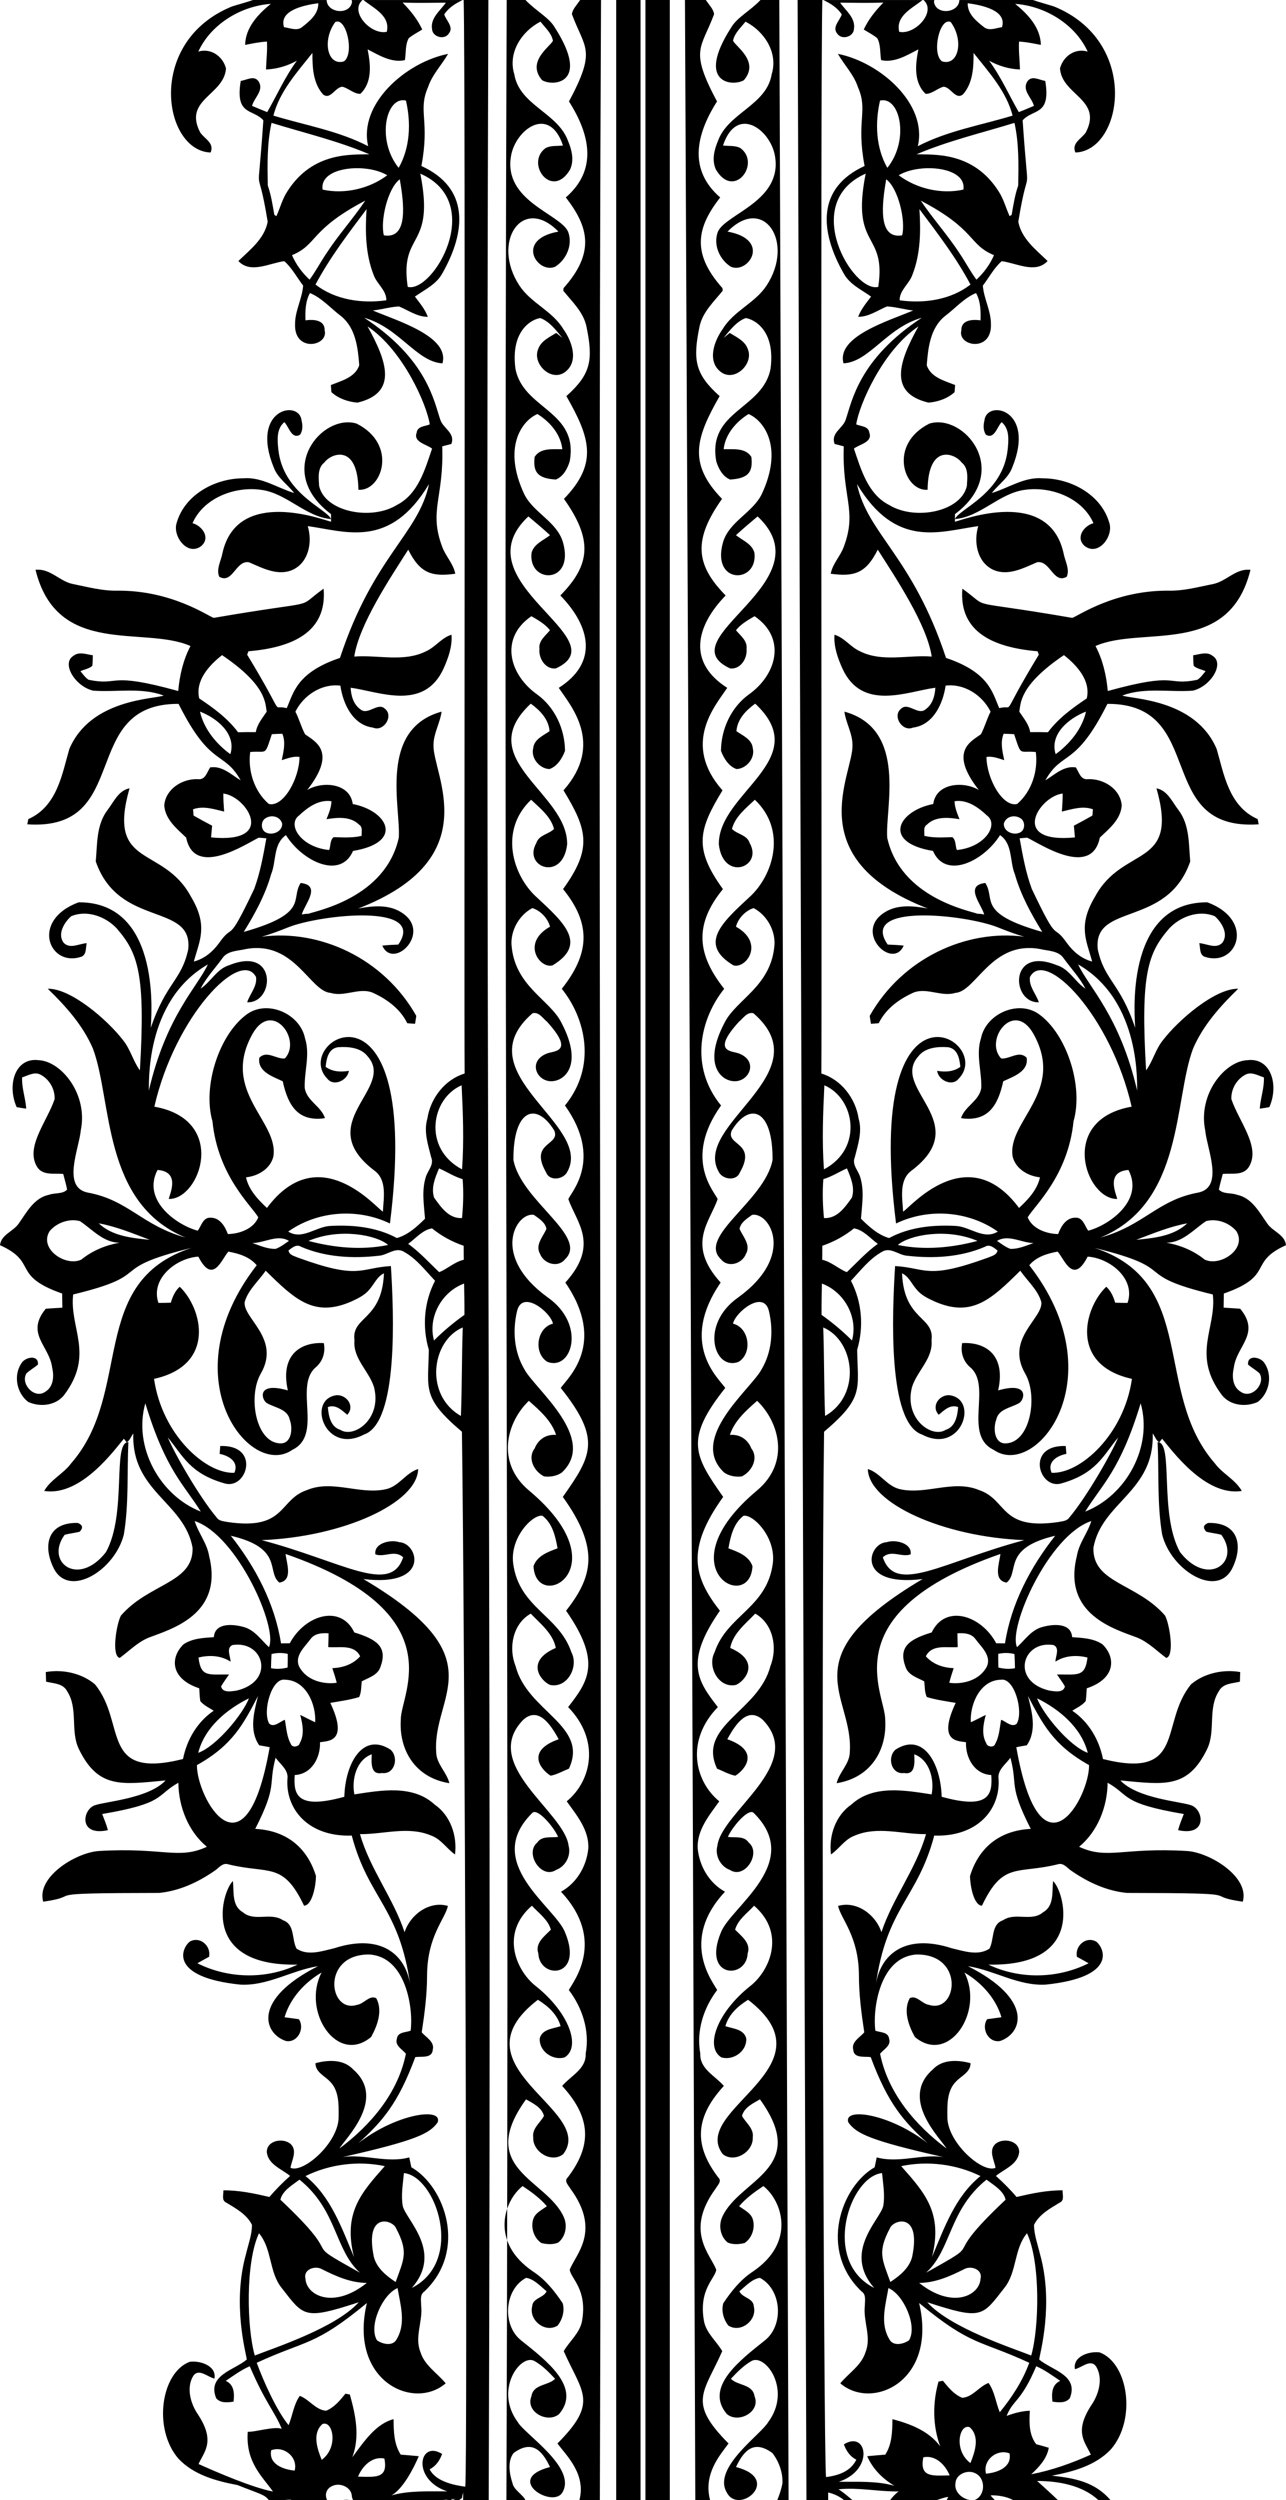 <?xml version="1.0" encoding="UTF-8"?>
<svg width="316.8" height="615.65" enable-background="new 0 0 1357.952 1628.382" version="1.1" viewBox="0 0 316.8 615.65" xmlns="http://www.w3.org/2000/svg">
 <path d="m62.338 0c-1.701 0.589-3.448 1.038-5.166 1.582-21.365 8.673-16.984 35.572-5.295 35.975 1.007-2.318-1.444-3.332-2.555-4.932-4.249-8.177 5.878-9.137 6.354-15.773-0.792-3.007-3.71-5.073-6.82-4.148 3.11-6.783 10.539-11.241 17.855-11.752-3.125 2.54-6.235 5.814-6.324 10.109 1.777-0.355 3.561-0.726 5.375-0.822 0.133 2.288-0.169 4.569-0.229 6.865 2.673-0.089 5.263-0.867 7.604-2.156-2.918 3.947-4.878 8.435-7.314 12.664-1.251-0.496-2.496-1.016-3.732-1.541 0.533-2.051 3.05-3.856 1.584-6.07-1.096-1.511-2.94-0.268-4.369-0.082-1.447 8.646 2.992 6.813 5.57 9.709-1.545 22.765-1.694 8.014 1.066 24.969-0.77 4.176-4.341 6.894-7.215 9.678 2.977 3.214 7.688 0.496 11.309 0.037 1.873 1.644 3.118 4.022 4.643 6.021-0.244 3.236-2.007 6.191-1.992 9.471-0.271 7.055 8.299 5.482 7.287 1.533 0.067-2.607-2.836-2.732-4.725-2.451-0.081-2.266-0.021-4.703 1.103-6.725 2.962 1.214 5.161 3.814 7.709 5.717 3.577 2.933 4.11 7.768 4.436 12.062-0.992 2.999-4.383 3.829-6.99 4.873 0.03 0.437 0.096 1.311 0.133 1.748 1.711 1.577 4.133 2.414 6.436 2.584 9.97-2.394 7.262-10.139 2.473-18.766 8.827 5.917 14.663 19.448 15.32 24.133-1.17 0.481-3.035 0.416-3.228 2.037-0.874 2.34 2.392 2.828 3.799 3.916-1.748 5.132-3.43 11.198-8.643 13.871-6.384 3.934-17.806 1.695-19.186-4.695-0.111-1.962-0.452-4.392 1.303-5.762 1.618-2.229 8.232-4.788 8.375 6.725 5.774 0.462 9.845-11.131-0.445-16.299-8.53-2.593-20.451 11.687-6.301 22.289-0.005 0.407 4.22e-4 0.819 0.004 1.23 0.002 0.217-4.67e-4 0.43 2e-3 0.65-1.688-0.381-23.125-8.654-26.754 7.746-0.333 1.881-1.608 3.955-0.779 5.807 3.295 1.866 4.028-4.066 7.279-3.584 3.384 1.437 7.228 3.54 10.916 1.822 3.925-1.91 4.753-6.864 3.598-10.715 9.526 1.329 20.247 5.68 29.881-10.361-2.605 12.33-13.68 17.767-21.941 42.818-10.642 3.576-11.426 8.557-13.115 12.367-4.221-1.08 0.299 3.357-9.746-13.16 0.081-0.215 0.238-0.63 0.312-0.844 10.768-0.902 19.432-4.678 18.52-15.418-7.512 5.407 0.532 2.439-27.074 7.197-1.356-0.405-10.406-6.846-23.865-6.701-3.658 0.067-7.207-0.919-10.762-1.623-3.332-0.63-5.657-3.939-9.27-3.51 5.33 21.654 26.734 13.684 38.174 18.766-1.807 3.436-2.674 7.227-3.022 11.078-17.744-4.91-14.168-1.156-22.074-2.762-0.829-0.541-1.387-1.386-2.016-2.119 0.97-0.452 2.119-0.591 2.926-1.324 0.096-0.874 0.134-1.741 0.127-2.6-1.563-0.2-3.393-0.992-4.785 0.148-3.018 1.849 0.426 7.536 4.873 8.568 5.776 0.429 11.796-0.875 17.365 1.199-2.177 0.903-17.991 0.782-23.236 13.16-1.748 5.94-2.921 14.112-10.109 17.268-0.059 0.318-0.185 0.963-0.244 1.289 26.139 1.743 12.371-29.764 37.256-29.664 7.96 15.879 11.068 11.321 15.307 18.84-2.355-1.414-4.546-3.659-7.523-3.193-0.785 1.192-1.185 3.155-3.014 2.894-3.821-0.156-7.954 2.4-8.295 6.451 0.237 3.473 3.081 5.731 5.398 7.938 2.05 10.053 14.686 1.563 17.885 0.021 0.467 0.037 1.4 0.119 1.873 0.156-0.755 4.199-1.503 8.435-2.992 12.455-6.871 14.482-4.841 7.902-8.709 13.404-1.54 2.11-3.592 3.813-6.162 4.486 1.393-5.184 3.583-8.783-0.689-15.941-6.914-12.865-20.835-6.802-15.156-26.711-2.762 0.511-3.941 3.473-5.518 5.473-2.673 3.643-2.414 8.257-2.799 12.537 5.69 16.422 23.965 10.052 22.785 21.607-1.658 7.767-5.447 8.137-9.227 19.357-0.013-1.353 3.165-31.016-17.779-30.91-12.083 4.488-7.171 16.237 0.807 13.354 1.2-0.637 0.888-2.2 1.191-3.289-1.851 0.104-4.147 1.534-5.688-0.104-1.607-2.155 0.157-5.036 1.875-6.547 3.888-1.6 8.465 0.074 11.227 3.043 5.193 6.044 7.102 11.048 5.68 34.93-1.696-2.325-2.341-5.242-4.178-7.471-3.854-4.996-12.849-12.752-18.52-12.633 4.421 4.28 8.649 8.989 11.115 14.713 4.813 12.753 2.209 38.059 22.83 46.557-10.803-2.978-14.031-9.273-24.223-11.1-6.233-1.405-2.02-10.725-1.592-15.256 1.853-8.969-4.839-17.083-10.367-17.32-5.812-0.739-7.843 6.09-5.428 11.559 0.778 0.156 1.562 0.273 2.356 0.369-0.156-2.599-1.141-5.078-1.008-7.699 1.437-0.422 2.962-1.437 4.465-0.703 2.229 1.125 3.636 3.569 3.547 6.057-1.894 5.598-7.377 11.904-4.258 16.787 1.422 2.118 4.207 1.421 6.369 1.635 0.326 1.274 0.711 2.549 0.963 3.859-1.081 1.17-3.022 0.741-4.459 1.281-3.703 0.741-5.532 4.369-7.531 7.176-1.355 1.896-4.288 2.657-4.539 5.242 9.447 4.22 2.684 7.477 15.307 11.9 0.022 1.148 0.038 2.303 0.053 3.473-1.363 0.089-2.718 0.171-4.08 0.26-5.117 6.193 0.941 9.155 1.57 14.559 0.496 2.081 0.326 4.724-1.74 5.916-2.614 1.837-6.154-1.94-4.606-4.547 0.874-0.807 1.917-1.399 2.828-2.147 0.267-2.57-3.162-1.896-4.064-0.348-2.014 3.007-1.185 7.346 1.674 9.523 2.888 1.318 6.709 0.94 8.797-1.629 7.638-10.08 1.303-16.493 2.281-24.83 20.777-5.037 7.391-6.123 29.146-11.471-25.695 8.417-14.292 35.462-29.621 53.02-1.896 2.599-5.064 3.992-6.664 6.836 9.098 1.429 17.378-10.245 19.631-12.863 0.17 0.222 0.511 0.666 0.674 0.889 0.822-0.444 1.08-1.497 1.65-2.178-0.506 14.341 12.583 16.898 14.604 28.162 0.202 8.736-10.704 8.661-17.654 16.678-1.095 2.009-2.402 9.948-0.295 10.426 2.347-1.725 4.421-3.904 7.176-5.014 5.578-2.11 18.42-5.72 14.846-20.082-0.504-3.14-2.65-5.627-3.561-8.611 10.495 3.464 20.568 26.31 18.297 31.057-2.007-1.844-3.629-4.392-6.465-5.029-2.547-0.674-6.857-1-7.109 2.562-2.562 0.185-5.316 0.275-7.508 1.793-3.357 3.341-3.121 8.488 3.91 10.803 0.067 1.029 0.096 2.082 0.252 3.133 0.859 1.081 2.169 1.645 3.309 2.385-4.051 2.755-6.612 7.122-7.561 11.898-20.659 5.154-13.849-8.895-21.711-18.416-3.266-2.747-7.947-3.726-12.094-3 0.03 0.778 0.058 1.571 0.08 2.371 1.814 0.444 4.154 0.4 5.154 2.303 2.821 4.28 0.749 9.753 2.897 14.248 4.763 9.821 10.449 8.804 21.385 7.762-4.129 4.442-14.793 5.195-17.32 6.086-3.151 0.9-4.295 7.785 3.109 6.162-0.363-1.37-0.902-2.667-1.406-3.978 15.638-2.647 13.127-4.531 18.764-7.701 0.059 5.894 2.409 11.952 7.021 15.773-7.018 3.246-10.784 0.083-26.586 1.037-5.671 0.363-15.486 6.422-13.729 12.484 10.916-1.565-3.375-2.115 28.531-2.16 4.91-0.459 9.561-2.6 13.582-5.377 1.074-0.652 1.985-2.119 3.414-1.682 10.107 2.503 13.53-0.751 18.727 10.205 2.106-0.097 2.956-5.302 2.934-7.332-2.27-7.315-7.612-11.219-14.959-11.582 5.578-10.958 3.136-10.517 5.014-17.52 1.17 1.644 3.273 3.007 2.91 5.295-0.438 7.428 5.213 14.237 15.854 13.869 4.119 15.623 11.799 17.602 14.449 37.107-1.033-7.89-7.296-13.084-18.766-9.359-2.977 0.696-6.472 1.948-9.279 0.104-1.237-2.266-0.354-5.991-3.346-6.998-3.058-2.066-7.059 0.473-9.895-1.986-2.755-1.57-2.155-5.012-2.436-7.656-2.579 2.217-8.454 21.068 15.93 20.564-7.716 3.666-17.055 3.503-24.682-0.326 0.955-0.555 1.918-1.09 2.873-1.6 0.563-2.666-2.25-5.161-4.746-3.74-2.088 1.626-5.171 8.763 12.404 10.59 6.754 0.393 12.677-3.525 19.186-4.539-16.262 8.214-13.432 16.561-7.924 18.424 2.888 0.541 4.747-3.103 3.199-5.369-1.177-0.17-2.355-0.327-3.525-0.475 1.392-4.702 4.947-8.573 9.123-11.018-4.945 9.58 3.838 22.861 12.197 15.883 1.57-2.792 2.917-6.554 1.273-9.553-1.622-0.881-3.067 1.408-4.703 1.623-7.042 2.272-8.952-12.496 3.008-12.391 9.17 0.568 10.876 13.653 10.16 18.773-1.222 0.444-3.193 0.281-3.385 1.977-0.563 1.666 1.327 2.591 2.223 3.688-1.94 9.686-8.658 17.573-16.381 23.342 1.459-2.474 11.666-12.204 3.422-19.447-2.377-2.584-6.205-2.405-9.322-1.568-0.015 2.192 2.192 3.073 3.51 4.451 2.31 2.214 2.229 5.708 2.199 8.678 0.123 6.328-8.701 14.105-11.871 12.627 0.341-1.888 1.749-4.207 0.068-5.836-1.822-1.644-5.985-0.932-5.889 2.037 0.385 3.029 3.658 4.087 5.732 5.805-1.799 1.622-3.524 3.325-5.086 5.184-3.725-0.866-7.502-1.673-11.346-1.637 0.081 0.985-0.533 2.46 0.689 3.008 2.377 1.444 5.11 2.919 6.361 5.518-0.03 2.451-0.912 4.79-1.475 7.16-3.465 12.325 0.035 24.452 0.193 25.976-3.042 2.61-9.831 3.823-7.547 9.516 1.037 1.281 2.837 1.075 4.281 0.854 0.244-2.014 0.169-4.177-1.912-5.117 1.911-1.289 3.785-2.682 5.91-3.6 3.76 8.88 6.257 11.343 7.873 15.409-1.844-0.674-6.398 0.796-8.368 0.737-0.547 7.425 3.487 10.885 6.216 14.714-5.08-0.985-13.64-4.667-18.342-6.785 1.515-3.255 4.273-5.675-0.371-12.551-1.674-2.621-2.636-6.355-0.918-9.154 1.363-1.962 3.569 0.327 5.213 0.668 0.57-3.206-3.621-4.488-6.117-4.125-7.039 2.673-9.086 16.494-2.762 23.844 3.784 4.021 9.301 5.51 14.551 6.502 5.943 2.37 6.684 2.308 7.802 3.825-0.183 0.455 5.73-0.539 5.444-0.104l9.184 0.135c-0.205 0.612-1.794-2.406 0.952-3.644 1.888-0.881 4.725 0.296 4.791 2.555 0.332 2.129 1.869 0.862-0.187 1.068-3.881-0.055-0.801-0.372-0.383-0.114h11.432c-0.622-0.779-1.264 0.815-2.103 0.219 4.947 0.059 11.473 0.059 16.685-0.533-1.234 0.765-0.944-0.632-2.052 0.315h3.019c1.135-0.907 0.461 0.038 1.004-1.891 3.5e-4 0.144-2e-3 1.732-2e-3 1.891h6.303c0.823-233.24-0.964-365.62-0.082-615.65h-6.09c0.507 19.499 0.057 246.06 0.244 264.35-4.887 1.474-8.442 6.116-9.182 11.092-0.955 3.214 0.169 6.435 0.939 9.545 0.763 1.777-0.844 3.238-1.326 4.852-1.051 3.325-0.451 6.85-0.191 10.256-1.955 1.947-4.228 4.02-6.939 4.768-4.947-2.681-10.737-3.281-16.268-2.992-3.606 0.096-6.991 3.577-10.502 1.4 7.25-5.124 17.098-5.835 25.066-1.992 8.138-64.657-24.687-45.02-15.387-35.611 1.6 1.97 4.968 0.333 5.264-1.977-1.999 0.326-4.021 0.258-5.717-0.986 0.2-1.992 0.66-4.495 3.045-4.836 2.533-0.185 5.658 0.076 7.316 2.268 6.991 7.881-13.853 16.305 1.605 28.08 3.221 2.303 2.312 6.752 2.135 10.15-1.628-0.894-15.807-18.035-28.563-0.918-2.229-2.073-4.495-4.479-5.154-7.545 2.94-0.289 5.962-2.058 6.725-5.064 1.496-8.724-13.104-15.994-5.111-30.273 4.818-8.49 12.244 1.48 7.953 6.072-2.125 0.23-4.436-2.088-6.287-0.17-0.518 3.421 3.325 4.628 5.769 5.791 1.342 6.261 3.954 10.013 10.396 9.086-0.896-2.947-4.493-4.213-4.982-7.441-0.148-4.073 1.369-8.227 0.066-12.248-1.2-5.969-9.08-9.517-14.182-5.992-6.912 4.88-11.118 17.753-8.611 26.459 1.344 13.499 9.709 20.852 11.285 23.639-1.155 2.844-4.621 4.065-7.494 4.117-0.711-1.925-2.013-4.118-4.361-4.029-1.77-0.044-2.192 2.036-3.051 3.199-4.918-1.256-13.892-7.371-9.908-14.957 5.645 0.412 3.056 5.824 2.756 7.144 7.766 0.19 14.698-19.492-3.541-22.727 5.084-22.305 21.314-39.144 25.053-31.908 0.289 2.34-1.519 4.109-2.193 6.205 6.802 0.259 7.487-13.95-4.391-9.145-3.11 0.918-4.502 4.102-7.094 5.791 1.422-2.732 3.562-4.984 5.354-7.457 1.281-1.94 3.867-1.815 5.873-2.311 11.914-2.133 15.721 10.456 20.793 10.805 3.384 1.037 6.799-1.259 10.139-0.156 3.606 1.585 6.99 3.999 8.768 7.627 0.481 0.037 1.437 0.111 1.918 0.148 0.074-0.489 0.223-1.46 0.305-1.949-8.018-14.227-23.835-21.384-38.092-19.504 2.247-0.611 4.442-1.472 6.606-2.332 7.717-3.068 34.22-6.079 27.051 4.271-1.311 0.052-2.628 0.112-3.939 0.26 2.727 6.193 12.584-3.44 4.553-8.273-3.132-1.926-7.041-1.502-10.492-0.865 31.871-12.315 18.32-33.096 18.551-40.24-7e-3 -2.888 1.622-5.421 1.992-8.242-15.66 4.324-9.99 23.777-10.547 31.066-3.276 14.817-20.334 17.979-22.307 18.727-0.344-0.072-1.229 0.095-1.576 0.156 0.627-2.438 4.978-7.158-0.277-7.76-2.608 3.979 2.264 7.443-14.025 12.055 2.747-4.465 5.295-9.101 6.731-14.174 1.34-3.221 0.467-7.427 3.658-9.664 4.033 6.453 13.447 11.031 16.527 3.894 12.674-2.095 8.588-9.873-0.066-11.551-0.703-5.228-7.525-5.68-11.227-3.451 7.601-9.666 1.724-12.025-0.525-13.736-0.948-1.785-1.451-3.77-2.377-5.555 2.022-4.051 6.465-6.976 11.078-6.406 0.644 4.443 3.035 9.701 8.041 10.33 2.562 1.14 5.2-2.828 2.934-4.65-1.785-1.696-4.192 1.77-6.066 0.133-1.696-1.222-2.273-3.326-2.377-5.303 6.927 0.92 18.054 5.896 22.896-4.732 1.17-2.621 2.163-5.404 1.949-8.314-2.444 0.726-3.948 3.035-6.258 4.064-5.517 2.777-11.819 0.844-17.691 1.311 1.157-7.865 8.892-19.421 13.293-26.324 2.935 5.949 5.935 6.686 11.582 5.932-0.459-2.503-2.398-4.332-3.228-6.672-3.335-8.917 0.461-12.017 0.021-24.705 0.563-0.141 1.681-0.437 2.236-0.578 1.074-2.755-2.133-3.85-2.762-6.131-1.513-4.419-3.251-14.817-18.699-24.949 8.663 2.44 12.913 10.874 19.277 11.227 1.837-6.565-10.867-10.382-17.158-13.018 2.162-0.237 4.264-0.881 6.441-1 2.333 0.955 4.479 2.571 7.115 2.562-0.696-1.881-1.999-3.406-3.184-4.984 2.384-1.696 5.258-2.992 6.731-5.672 6.013-10.555 6.615-21.131-5.131-26.488 2.141-11.316-0.94-13.496 1.637-19.408 1.007-3.095 3.356-5.428 4.939-8.205-10.464 2.104-22.112 12.346-19.689 22.74-7.309-3.792-15.53-5.161-23.35-7.531 1.562-6.02 5.857-10.692 9.619-15.439-0.022 3.525 0.141 7.398 2.592 10.197 1.837 1.496 2.983-1.762 4.783-1.873 1.548 0.385 2.793 1.762 4.422 1.762 3.014-2.829 2.533-7.293 1.799-10.959 2.829 1.452 5.857 3.361 9.182 2.65 0.304-1.792 0.051-3.769 0.947-5.398 1.015-0.852 2.215-1.435 3.326-2.139-1.163-2.51-2.91-4.672-4.836-6.635 3.547 0.126 7.108 0.043 10.662 0.021-1.392 1.97-3.843 3.755-3.414 6.473 0.089 1.962 3.021 2.798 4.117 1.154 1.333-1.614-0.615-3.206-1.111-4.717 1.059-1.679 2.779-2.721 4.533-3.561h-24.426c2.544 2.055 6.679 3.886 5.736 7.828-3.862 0.845-9.274-4.941-5.981-7.828h-2.635c-0.064 0.206 0.141 0.45 0.031 0.633-0.681 3.186-6.167 2.52-6.225-0.633zm19.207 127.82c-0.989-2.512-11.828-6.226-12.98-17.137-0.244-2.303-0.496-5.094 1.488-6.738 1.133 1.155 1.777 4.326 3.873 3.096 0.689-1.029 0.644-2.363 0.363-3.504-0.537-5.236-12.784-2.856-6.828 11.635 0.977 2.562 3.369 4.124 5.006 6.227-4.169-1.244-8.014-4.021-12.553-3.621-6.887 0-14.387 4-16.379 10.939-1.111 3.258 2.613 8.286 5.99 5.783 2.429-2.007 0.341-4.998-2.096-5.672 2.732-6.228 10.403-9.109 16.824-8.221 6.398 0.807 10.915 6.65 17.291 7.213zm43.273-127.82c-0.926 250.03 0.796 382.67-0.067 615.65h4.681c-0.507-1.256-2.877-2.56-3.171-4.154-0.71-2.145-1.349-5.362 0.258-7.451 4.281-3.125 6.848-1.087 8.969 3.443-11.535 2.983 0.72 10.297 3.048 6.266 3.649-6.072-9.345-14.375-10.98-17.328-5.832-7.85 0.54-16.744 3.998-15.107 1.992 1.103 3.631 2.777 5.186 4.436-1.637 1.725-5.354 1.251-5.82 4.295-1.577 3.843 3.977 6.798 6.812 4.391 5.626-6.596-3.296-13.292-9.346-18.127-4.762-3.762-4.176-12.559 1.223-15.418 1.992 0.326 3.518 2.058 5.043 3.324-0.741 1.644-3.459 1.637-3.555 3.725-0.852 3.406 3.222 6.644 6.266 4.711 1.192-1.503 1.8-3.637 1.252-5.496-1.977-2.977-4.275-5.848-7.303-7.818-10.687-7.253-7.164-17.428-2.568-21.039 2.162 1.437 4.279 2.977 5.975 4.961-1.266 0.94-2.984 1.682-3.414 3.363-0.555 2.051 0.259 4.509 2.066 5.701 1.326 0.333 2.829 0.43 4.117-0.096 1.881-1.459 2.363-4.236 1.371-6.354-4.19-9.281-21.679-11.775-9.271-28.934 1.718 1 3.865 1.97 4.42 4.088-0.955 1.718-2.976 3.095-2.65 5.295-0.178 3.51 4.466 6.436 7.391 4.111 8.327-10.924-27.781-21.48-6.244-38.004 2.496 1.54 4.769 3.569 5.598 6.494-1.859 0.637-4.554 0.697-5.139 3.022-0.2 3.147 3.206 5.531 6.139 4.664 4.107-2.567 1.062-11.062-7.107-17.549-4.774-3.707-8.893-12.942-0.963-19.801 1.674 1.844 3.983 3.405 4.672 5.908-1.525 1.577-3.961 3.28-3.094 5.828 0.269 6.479 11.32 6.205 6.59-5.16-2.435-6.333-20.572-17.257-7.982-29.51 1.402-0.952 5.229 3.59 6.271 5.996-1.725 0.252-3.983-0.339-5.123 1.379-3.199 2.607 0.976 9.146 4.606 6.754 2.355-0.859 3.748-3.526 3.103-5.947-1.009-8.387-21.901-20.038-11.174-31.027 3.508-3.124 6.421 0.503 8.723 4.791-8.153 2.855-4.434 7.455-1.978 8.982 1.585-0.304 3.007-1.149 4.502-1.734 4.995-10.65-10.266-14.037-13.129-25.244-1.822-4.488-0.709-10.448 3.727-12.936 2.377 2.496 5.494 4.888 6.168 8.449-7.526 3.226-3.823 8.034-1.428 9.107 4.288 0.911 7.145-4.517 5.279-8.027-3.075-9.155-12.824-10.89-14.332-21.77-0.914-6.596 4.963-12.374 7.223-11.842 2.466 1.896 3.177 5.101 3.695 8.004-2.31 0.852-5.05 1.83-5.924 4.4 0.604 11.729 21.797 0.561-1.111-18.641-8.287-6.946-5.422-16.941-0.037-22.082 2.681 2.377 5.569 4.865 6.709 8.398-2.422-0.215-4.398 1.089-5.279 3.326-1.866 2.429-0.097 5.716 2.346 6.893 1.481 0.185 3.133-0.088 4.363-0.969 8.913-8.4-6.697-20.598-9.229-25.393-2.562-4.287-2.954-9.574-1.812-14.365 1.268-5.33 8.195 0.186 8.848 3.102-4.065 1.022-4.856 7.323-1.361 9.418 5.997 2.277 9.651-9.162 0.059-15.883-14.235-10.292-7.707-21.074-3.406-20.32 1.222 0.889 2.808 1.844 3.096 3.443-0.829 1.948-2.858 3.953-1.57 6.182 0.911 2.414 4.391 3.489 6.131 1.334 5.963-5.627-10.804-14.361-12.693-24.475-0.098-12.541 5.635-14.43 10.041-7.279 1.667 3.77-6.324 2.845-1.977 10.367 0.859 2.236 4.302 1.726 5.213-0.199 6.551-11.604-25.658-24.298-8.559-39.025 1.555-0.378 2.496 1.238 3.547 2.082 6.9 7.59 1.767 7.148-0.014 7.84-4.405 1.712-2.894 6.171 0.363 6.768 3.341 0.612 9.082-3.285 3.174-14.416-2.904-5.734-11.628-8.979-12.277-19.336-0.089-3.584 1.999-7.16 5.154-8.826 1.985 0.615 3.815 2.503 4.348 4.584-7.168 4.018-2.518 10.397 0.613 9.531 8.658-5.224 2.974-10.434-3.977-16.854-5.807-5.289-9.262-16.401-1.287-23.941 2.185 2.11 4.836 4.094 5.635 7.197-1.311 1.318-3.711 1.444-4.348 3.443-3.429 5.979 6.512 9.624 7.584 0.363 0.183-12.781-23.654-20.948-8.961-34.664 2.266 1.636 4.407 3.828 4.629 6.783-1.57 1.096-3.822 1.992-4.029 4.184-0.637 2.444 1.593 5.087 4.021 5.139 1.911-0.674 3.147-2.688 3.814-4.488-0.044-5.339-2.481-10.692-6.85-13.869-6.912-4.897-9.33-13.887-1.43-19.283 1.666 0.963 3.362 1.924 4.584 3.457-1.103 1.34-2.866 2.6-2.607 4.57-0.244 2.318 1.445 5.117 4.037 4.836 15.889-7.29-23.968-21.309-6.762-37.434 1.792 1.511 3.606 3.021 5.332 4.621-1.622 1.289-3.991 2.155-4.547 4.354-0.901 7.668 10.707 7.83 7.738-2.607-1.525-5.139-7.228-7.191-9.539-11.848-5.335-11.396-0.709-18.013 3.244-19.734 3.073 1.903 5.717 4.938 6.139 8.656-2.325 0.067-5.384-0.415-6.828 1.918-0.457 3.93 0.929 5.279 5.229 5.562 1.844-0.755 2.872-2.682 3.42-4.496 2.26-12.506-11.537-12.777-13.381-22.852-1.23-9.535 4.189-12.17 6.139-12.418 2.355 0.896 3.874 3.029 5.436 4.887-0.378-0.304-1.14-0.919-1.518-1.223-1.666 1.037-3.732 1.949-4.436 3.941-1.555 3.599 3.132 8.182 6.561 5.723 3.554-2.614 1.74-7.679-0.4-10.641-2.688-4.465-7.967-6.367-10.803-10.699-7.015-10.715 0.736-22.37 9.617-13.279-10.871 1.956-5.106 10.549-0.791 8.643 2.799-1.785 4.39-5.449 3.168-8.633-1.998-4.42-16.087-7.558-14.031-18.766 1.182-6.443 9.432-12.505 12.773-2.443-1.414 0.185-2.985-0.067-4.289 0.637-5.117 3.787 1.596 12.792 6.029 5.303 1.066-2.288 0.443-4.85-0.49-7.057-2.488-6.953-11.994-8.777-13.238-16.434-1.637-5.31 1.806-10.566 6.449-12.951 1.126 1.459 2.695 2.784 3.066 4.688-0.488 1.355-6.665 5.08-2.666 9.73 2.715 1.641 12.018 0.858 3.117-12.988-1.36-2.4-4.635-4.061-7.215-6.76zm18.102 0c-0.935 1.377-1.933 2.349-2.029 3.506 3.175 8.548 6.131 8.647-0.725 21.475 5.383 8.475 6.919 16.961-0.779 23.637 5.654 7.288 7.226 13.603-0.562 22.334l-0.059 0.639c2.17 2.703 4.939 5.235 5.695 8.768 1.698 8.229 1.167 11.742-4.939 17.18 5.84 10.229 7.89 16.544-0.592 25.305 7.08 10.001 6.626 16.156-0.889 23.785 7.599 7.851 9.233 16.626-0.393 22.748 2.919 4.374 11.294 13.761 1.17 25.244 5.896 9.697 7.145 14.296-0.111 24.311 7.196 8.826 6.338 16.137-0.311 24.557 5.755 7.146 8.753 18.958 0.777 28.732 9.49 13.325 1.38 21.456 0.844 23.059 1.921 5.65 7.79 11.125-0.748 20.543 10.395 15.139 0.4 23.655-1.133 25.947 10.062 12.632 7.666 16.668 0.512 26.83 9.269 12.906 7.232 19.802 0.807 28.035 8.851 12.703 5.407 17.392 0.504 23.727 7.926 8.133 5.82 18.124-0.348 23.199 2.466 3.466 5.562 7.102 5.311 11.648-0.422 4.325-2.852 8.5-6.725 10.611 11.314 12.075 2.895 22.315 1.934 24.207 3.362 4.451 5.176 10.065 4.154 15.648 0.185 3.791-3.681 5.465-5.799 7.975 7.735 8.396 6.86 15.306 1.369 22.541-0.992 0.896 0.215 1.948 0.666 2.762 7.728 10.524 1.155 16.251-0.17 19.973 0.318 2.209 4.38 4.844 3.037 12.566-0.526 2.984-3.058 4.946-4.51 7.463 4.568 10.35 8.629 12.496-1.555 22.734 2.157 2.924 7.114 7.511 5.406 13.965h5.042c0.785-229.74-0.678-409.24 0.29-615.65zm8.877 0v615.65h6.002v-615.65zm-73.393 0.789c0.089 2.688-2.186 4.465-4.096 5.969-1.288 0.909-2.938 0.109-4.338-0.06-1.266-4.04 4.536-5.377 8.434-5.908zm4.191 4.635c2.72-1.302 4.766 7.795 2.141 9.686-4.068 1.247-5.459-5.169-2.141-9.686zm17.41 19.342c1.267 5.494 1.045 11.582-1.799 16.566-5.545-6.874-3.125-17.745 1.799-16.566zm-33.117 5.486c8.064 2.488 16.321 4.421 24.111 7.738-4.105 0.155-13.888-0.784-20.178 9.086-1.258 1.882-1.8 4.118-2.74 6.162l-0.504-0.348c-0.422-2.429-0.792-4.859-1.607-7.199-0.096-5.147-0.2-10.381 0.918-15.439zm23.732 11.348c1.802 0.258 3.494 0.782 4.779 1.56-4.436 3.325-10.501 4.723-15.928 3.531-0.647-4.252 5.744-5.865 11.148-5.092zm12.924 1.152c16.347 7.221 3.042 29.516-3.102 27.889-2.049-13.857 6.809-9.127 3.102-27.889zm-5.057 1.393c1.023 5.931 2.162 14.834-3.926 13.803-0.919-3.579 0.949-11.598 3.926-13.803zm-8.51 5.258c-3.014 4.487-6.664 8.508-9.611 13.047-1.421 2.111-2.598 4.377-4.109 6.42-1.822-1.703-3.326-3.738-4.326-6.033 6.398-2.664 4.316-6.243 18.047-13.434zm0.326 2.096c-0.355 5.398-0.28 11.035 1.719 16.137 0.755 2.259 3.198 3.814 3.154 6.309-5.991 0.844-12.573-0.082-17.453-3.873 3.51-6.628 8.1-12.596 12.58-18.572zm-35.602 109.82c11.195 7.551 10.618 12.055 10.996 13.922-1.044 1.6-2.363 3.083-2.682 5.045-1.46-0.021-2.918-0.022-4.369 0.029-2.555-3.436-6.042-5.977-9.566-8.332-1.037-4.399 2.436-8.146 5.621-10.664zm-5.438 13.908c4.139 1.577 9.036 5.502 7.481 10.486-3.488-2.54-6.511-6.22-7.481-10.486zm20.289 5.451c0.874 2.118 0.304 4.347-0.141 6.502 1.422-0.43 2.859-1.021 4.377-0.791-0.057 5.401-4.012 12.455-7.568 11.582-3.605-3.127-5.175-8.119-4.59-12.791 4.226-0.422 3.466 1.263 5.338-4.391 0.859-0.052 1.725-0.089 2.584-0.111zm-14.535 14.727c5.715 0.618 13.342 12.414-3.022 10.799 0.089-0.97 0.171-1.925 0.26-2.881-1.54-0.807-3.058-1.629-4.562-2.496-0.037-0.392-0.104-1.164-0.133-1.549 2.555-0.918 5.138-0.021 7.656 0.564-0.118-1.481-0.206-2.963-0.199-4.438zm26.637 1.889c-0.052 1.555-0.652 2.999-1.228 4.428 2.71-0.435 5.916-0.761 8.049 1.357 0.948 0.615 0.548 1.798 0.615 2.746-2.266 0.541-4.599 0.385-6.902 0.318-0.926 0.733-0.697 2.134-1.103 3.17-7.046-0.7-10.372-6.285-7.449-8.479 2.148-2.022 4.894-4.015 8.02-3.541zm-13.826 3.828c0.779 0.227 1.437 0.795 1.682 1.691 0.118 2.043-2.629 3.071-4.191 2.072-1.14-0.755-1.038-2.74 0.104-3.406 0.726-0.47 1.627-0.584 2.406-0.357zm-16.623 36.361c-2.597 5.608-10.265 12.653-14.545 31.094 0.135-1.004-1.258-21.993 14.545-31.094zm62.514 29.762c0.333 6.88 0.607 13.818 0.104 20.705-9.744-5.147-7.636-17.479-0.104-20.705zm-5.561 20.461c1.955 0.852 3.747 2.043 5.812 2.65 0.252 3.184 0.156 6.398-0.156 9.582-3.251 0.193-5.197-2.696-6.871-5.021-0.807-2.443 0.267-4.967 1.215-7.211zm-88.463 12.988c3.058 2.051 5.77 5.294 9.754 5.316-3.429 0.607-6.696 1.947-9.414 4.154-3.821 1.844-10.566-2.644-7.789-7.027 1.748-2.059 4.798-3.161 7.449-2.443zm4.629 0.541c4.339 0.792 8.457 2.509 12.574 4.064-4.354-0.437-9.249-0.888-12.574-4.064zm82.107 1.25c2.333 1.881 4.954 3.311 7.797 4.281-7e-3 1.133 8e-3 2.288 0.023 3.443-2.266 0.504-3.947 2.207-6.057 3.051-2.51-2.362-4.823-4.948-7.637-6.969 1.836-1.348 3.63-3.496 5.873-3.807zm-18.736 1.445c3.609 0.362 6.588 1.437 7.918 2.637-6.495 1.34-13.27 0.688-19.623-1 3.857-1.649 8.096-1.999 11.705-1.637zm-18.672 0.992c0.738 0.034 1.46 0.217 2.152 0.643-1.052 0.711-2.073 1.526-3.281 1.963-1.984 0.06-3.865-0.799-5.709-1.436 2.249-0.033 4.623-1.272 6.838-1.17zm3.496 2.014c0.524-0.233 1.082-0.29 1.656 0.076 5.998 2.577 12.692 2.94 19.113 2.207 2.125-0.118 4.146-2.258 6.242-0.969 3.081 1.726 5.259 4.606 7.643 7.131-2.733 5.235-3.199 11.352-1.533 17.002-0.125 9.686-1.833 11.71 8.152 20.172 0.729 50.88 1.432 255.2 0.822 259.77-2.999-0.378-7.346-1.384-8.767-4.279 1.54-0.785 2.488-2.192 3.066-3.777-5.677-3.578-7.619 6.262 1.252 9.213-4.569 0.037-9.265-0.26-13.701 0.984 2.881-1.696 5.37-6.552 6.703-9.648-1.488-0.148-2.969-0.259-4.451-0.385-1.688-2.599-1.733-5.754-1.762-8.738-4.421 1.17-7.332 5.581-10.161 9.388 1.896-5.073 0.847-10.286-0.612-15.455-0.274-0.052-0.814-0.147-1.088-0.199-1.333 1.644-2.725 3.369-4.754 4.199-2.599-0.193-4.141-2.792-6.481-3.666-1.525 2.125-1.776 4.837-2.769 7.221-2.999-3.688-6.208-10.885-7.844-15.366 12.481-5.75 14.173-4.015 27.133-14.713-4.554 19.257 11.546 26.57 19.416 19.772-2.088-2.547-5.206-4.391-6.213-7.688-1.525-3.74 0.629-7.605 0.17-11.426 7e-3 -1.207-0.385-2.702 0.785-3.494 10.706-10.141 5.05-25.884-3.199-30.592-0.17-0.829-0.342-1.637-0.512-2.436-5.435 1.496-10.892-0.867-16.379-0.09 17.987-4.054 21.432-5.762 23.377-8.545 1.297-3.838-10.326-2.067-19.557 5.154 5.873-5.325 9.79-9.721 14.039-21.217 1.525-0.222 4.163 0.393 4.303-1.828 0.511-1.925-1.667-3.037-2.719-4.266 0.718-4.688 1.326-9.406 1.318-14.145 0.085-9.587 4.38-13.647 5.139-16.98-4.584-1.34-9.308 2.156-10.678 6.473-2.814-8.442-8.537-15.573-10.988-24.156 5.835 0.067 11.923-2.051 17.551 0.363 2.451 0.874 3.797 3.229 5.863 4.643 0.563-4.613-1.11-9.59-5.027-12.293-5.391-4.947-13.218-3.495-19.771-2.496-0.703-3.651 0.458-8.478 4.279-9.877-0.059 1.859-0.393 5.147 2.488 4.613 3.192 0.452 4.279-3.896 2.117-5.769-6.814-4.38-11.129 3.385-11.359 11.619-11.747 3.249-12.544-0.564-12.219-5.354 4.169-0.193 6.377-4.289 6.229-8.08 1.884-0.343 7.147 0.079 2.539-9.685 2.377-0.415 4.791-0.734 7.109-1.438 0.578-1.214 0.474-2.584 0.637-3.865 1.681-0.903 3.911-1.511 4.592-3.51 1.807-4.848-0.708-6.8-6.42-8.531-3.347-7.045-12.19-4.295-15.906 2.666-0.718 0-1.438 8e-3 -2.156 0.023-1.511-9.753-6.292-18.832-12.365-26.504 13.143 3.083 8.678 8.904 11.967 11.537 3.406-0.533 1.775-4.77 1.523-7.051 41.772 14.546 28.325 34.371 28.385 40.744-0.491 7.354 3.381 14.33 11.959 15.705-0.644-2.762-3.213-4.723-3.242-7.686-0.965-14.162 15.133-23.02-17.936-42.588 16.594 2.053 13.538-8.858 8.871-9.07-2.162-0.733-6.302 0.213-5.924 2.982 2.155 0.859 4.799-1.229 6.85 0.74-3.116 9.348-14.787 1.082-34.855-4.234 20.114-0.785 38.388-9.157 38.551-17.508-3.029 0.933-4.681 4.207-7.873 4.955-6.465 1.481-13.202-2.43-19.541 0.236-6.985 2.355-5.081 9.919-19.357 7.887-0.992-0.222-2.221-0.186-2.857-1.127-4.353-5.168-10.587-16.117-12.041-19.734 3.721 4.508 5.42 8.954 14.174 11.375 5.438 1.342 8.629-9.598-1.252-9.258-0.044 0.489-0.125 1.46-0.162 1.941 2.273 0.422 4.814 1.954 3.637 4.65-6.945 0.345-17.809-9.279-19.787-23.125 15.339-3.384 11.925-17.322 6.324-22.689-1.155 1.044-1.763 2.458-2.193 3.932-1.022 0.045-2.036 0.053-3.051 0.053-2.044-6.006 4.414-11.05 9.828-11.398 3.589 7.039 5.702 0.68 7.396-1.236 2.584 0.481 5.222 1.26 6.984 3.356-21.517 27.677-1.654 52.797 8.773 45.459 7.593-3.622 0.401-15.625 5.695-20.252 1.807-1.503 2.525-3.747 2.059-6.035-5.774-0.315-10.811 2.968-8.855 11.656-8.028-2.326-6.432 2.605-5.035 3.191 1.977 1.125 4.975 1.386 5.516 4.059 0.792 2.096 0.475 6.057-2.539 5.783-5.94-0.398-7.796-11.742-4.584-17.211 4.915-8.576-4.415-13.546-4-17.564 0.866-3.066 3.453-5.184 5.178-7.746 7.174 7.082 11.921 11.592 21.09 7.598 1.637-0.755 3.34-1.555 4.488-2.992 1.185-1.325 1.865-3.168 3.561-3.961-0.486 11.735-8.056 10.516-7.264 16.527-0.407 4.51 3.576 7.502 4.812 11.508 2.011 7.794-4.903 12.659-8.285 10.523-2.421-0.748-2.904-3.443-3.082-5.613 1.955-0.733 3.385 0.741 4.777 1.889 1.955-2.066-0.104-4.94-2.607-4.822-7.462 0.957-2.946 14.773 6.725 9.693 8.565-2.873 7.335-30.154 6.635-41.49-7.813 0.478-7.734 3.442-22.867-2.061-0.918-0.415-2.161-0.605-2.361-1.775 0.441-0.337 0.929-0.747 1.453-0.98zm41.807 9.131c0.044 2.562 0.105 5.132 0.082 7.709-2.666 1.896-5.184 3.991-7.494 6.309-1.577-5.739 1.917-12.004 7.412-14.018zm-0.326 10.805c-0.267 7.264-0.17 14.536-0.459 21.801-9.03-5.127-7.29-18.531 0.459-21.801zm-78.199 18.676c5.012 16.542 9.543 20.019 13.664 26.674-10.161-3.977-16.693-16.003-13.664-26.674zm-4.176 9.566c-4.023-0.065-0.276 17.586-5.516 27.072-6.82 8.769-15.121 2.498-10.184-4.25 1.221-0.347 2.495-0.436 3.717-0.77 0.889-0.948 0.727-1.665-0.48-2.154-7.713-0.172-8.61 5.909-5.857 11.307 3.82 7.261 15.038 0.305 17.203-8.457 1.259-7.524 0.762-15.165 1.117-22.748zm49.311 47.074c0 1.126-0.035 2.26-0.072 3.4 2.754 0.23 6.359-0.77 7.856 2.266-1.748 1.97-4.265 2.829-6.857 2.918 0.392 1.177 0.786 2.377 1.09 3.606-3.48 0.467-7.539-0.689-9.25-3.984-1.214-2.658 1.371-4.85 2.793-6.783 1.022-1.429 2.856-1.526 4.441-1.422zm-23.711 2.897c7.783-1.274 10.726 8.969 1 11.227-1.274 0.156-3.369 0.629-3.762-1.045 0.592-1.029 1.302-1.97 1.961-2.939-5.053-0.051-6.968 0.739-7.521-4.184 2.696-0.637 5.516-0.512 7.893 1.022-0.015-1.326-1.125-3.295 0.43-4.08zm13.662 2.17c0.015 1.111-1.09e-4 2.228-0.037 3.361-1.348 0.348-2.726 0.431-4.088 0.172 0.022-1.177 0.06-2.333 0.127-3.488 1.318-0.341 2.665-0.342 3.998-0.045zm-0.6 6.369c5.08 0.118 7.62 6.072 7.354 10.471-1.251-0.57-2.459-1.222-3.68-1.814 0.578 2.288 1.11 4.783-0.127 6.982-0.178 0.888-1.888 1.139-2.154 0.229-1.059-1.822-1.127-3.998-1.504-6.012-1.177 0.415-2.657 1.998-3.842 0.969-1.765-2.991 0.607-11.489 3.953-10.824zm-6.725 3.998c-0.985 3.947-2.244 8.486 0.289 12.145 0.859 0.141 1.725 0.297 2.584 0.467-5.982 34.132-18.054 12.314-17.92 4.406 8.798-4.894 11.453-10.124 15.047-17.018zm-2.242 0.576c-1.421 3.792-7.897 11.748-12.494 13.428 1.585-6.228 6.977-10.695 12.494-13.428zm23.506 114.8c3.32-0.415 6.707-0.292 9.965 0.397-5.699 6.468-10.353 11.43-7.584 22.394-3.014-7.146-5.695-14.915-11.945-19.951 2.992-1.47 6.245-2.424 9.565-2.84zm14.674 2.102c7.953 0.808 15.025 21.662 1.955 28.287 7.724-8.862-1.274-16.561-2.228-20.119-0.489-2.718 0.043-5.465 0.273-8.168zm-25.717 1.621c9.372 7.591 8.595 17.238 14.883 22.91-16.002-8.907-2.307-1.699-19.586-17.965 0.482-2.228 2.948-3.612 4.703-4.945zm19.844 10.502c1.539-0.635 3.474 0.377 3.912 1.414 3.15 5.938 1.948 7.657-0.074 13.291-2.296-1.518-4.696-3.442-5.377-6.234-1.144-5.553 6e-5 -7.835 1.539-8.471zm-29.826 2.701c3.266 3.873 2.422 9.568 5.613 13.5 5.463 7.001 5.46 7.894 18.965 3.488-5.715 6.349-21.01 11.288-25.615 13.121-1.944-6.706-2.345-22.898 1.037-30.109zm12.637 8.787c0.887-0.419 2.058-0.422 2.898 0.078 3.458 1.74 7.065 3.339 11.027 3.361-8.174 6.534-14.874 3.143-15.115-1.021-0.3-1.163 0.303-1.999 1.19-2.418zm21.502 4.707c0.688 4.102 2.118 8.654-0.186 12.527-0.911 1.903-3.489 1.312-4.881 0.342-2.142-3.458 1.304-11.28 5.066-12.869zm-18.494 33.472c2.559-0.958 4.03 5.725-0.193 8.828-1.11-2.718-2.399-6.555 0.193-8.828zm-10.307 6.276c2.264 0.458 4.105 2.7 3.455 5.199-2.74-0.244-6.48-1.555-5.783-5.006 0.772-0.3 1.573-0.346 2.328-0.193zm25.549 2.232c1.008 5.073-2.347 4.521-6.486 4.459 1.037-2.577 3.479-5.088 6.486-4.459z" fill="{{ border_color }}"/>
 <path d="m254.46 3e-4c1.701 0.589 3.448 1.038 5.166 1.582 21.365 8.673 16.984 35.572 5.295 35.975-1.007-2.318 1.444-3.332 2.555-4.932 4.249-8.177-5.878-9.137-6.354-15.773 0.792-3.007 3.71-5.073 6.82-4.148-3.11-6.783-10.539-11.241-17.855-11.752 3.125 2.54 6.235 5.814 6.324 10.109-1.777-0.355-3.561-0.726-5.375-0.822-0.133 2.288 0.169 4.569 0.229 6.865-2.673-0.089-5.263-0.867-7.604-2.156 2.918 3.947 4.878 8.435 7.314 12.664 1.251-0.496 2.496-1.016 3.732-1.541-0.533-2.051-3.05-3.856-1.584-6.07 1.096-1.511 2.94-0.268 4.369-0.082 1.447 8.646-2.992 6.813-5.57 9.709 1.545 22.765 1.694 8.014-1.066 24.969 0.77 4.176 4.341 6.894 7.215 9.678-2.977 3.214-7.688 0.496-11.309 0.037-1.873 1.644-3.118 4.022-4.643 6.021 0.244 3.236 2.007 6.191 1.992 9.471 0.271 7.055-8.299 5.482-7.287 1.533-0.067-2.607 2.836-2.732 4.725-2.451 0.081-2.266 0.021-4.703-1.103-6.725-2.962 1.214-5.161 3.814-7.709 5.717-3.577 2.933-4.11 7.768-4.436 12.062 0.992 2.999 4.383 3.829 6.99 4.873-0.03 0.437-0.096 1.311-0.133 1.748-1.711 1.577-4.133 2.414-6.436 2.584-9.97-2.394-7.262-10.139-2.473-18.766-8.827 5.917-14.663 19.448-15.32 24.133 1.17 0.481 3.035 0.416 3.228 2.037 0.874 2.34-2.392 2.828-3.799 3.916 1.748 5.132 3.43 11.198 8.643 13.871 6.384 3.934 17.806 1.695 19.186-4.695 0.111-1.962 0.452-4.392-1.303-5.762-1.618-2.229-8.232-4.788-8.375 6.725-5.774 0.462-9.845-11.131 0.445-16.299 8.53-2.593 20.451 11.687 6.301 22.289 5e-3 0.407-4.2e-4 0.819-4e-3 1.23-2e-3 0.217 4.7e-4 0.43-2e-3 0.65 1.688-0.381 23.125-8.654 26.754 7.746 0.333 1.881 1.608 3.955 0.779 5.807-3.295 1.866-4.028-4.066-7.279-3.584-3.384 1.437-7.228 3.54-10.916 1.822-3.925-1.91-4.753-6.864-3.598-10.715-9.526 1.329-20.247 5.68-29.881-10.361 2.605 12.33 13.68 17.767 21.941 42.818 10.642 3.576 11.426 8.557 13.115 12.367 4.221-1.08-0.299 3.357 9.746-13.16-0.081-0.215-0.238-0.63-0.312-0.844-10.768-0.902-19.432-4.678-18.52-15.418 7.512 5.407-0.532 2.439 27.074 7.197 1.356-0.405 10.406-6.846 23.865-6.701 3.658 0.067 7.207-0.919 10.762-1.623 3.332-0.63 5.657-3.939 9.27-3.51-5.33 21.654-26.734 13.684-38.174 18.766 1.807 3.436 2.674 7.227 3.022 11.078 17.744-4.91 14.168-1.156 22.074-2.762 0.829-0.541 1.387-1.386 2.016-2.119-0.97-0.452-2.119-0.591-2.926-1.324-0.096-0.874-0.134-1.741-0.127-2.6 1.563-0.2 3.393-0.992 4.785 0.148 3.018 1.849-0.426 7.536-4.873 8.568-5.776 0.429-11.796-0.875-17.365 1.199 2.177 0.903 17.991 0.782 23.236 13.16 1.748 5.94 2.921 14.112 10.109 17.268 0.059 0.318 0.185 0.963 0.244 1.289-26.139 1.743-12.371-29.764-37.256-29.664-7.96 15.879-11.068 11.321-15.307 18.84 2.355-1.414 4.546-3.659 7.523-3.193 0.785 1.192 1.185 3.155 3.014 2.894 3.821-0.156 7.954 2.4 8.295 6.451-0.237 3.473-3.081 5.731-5.398 7.938-2.05 10.053-14.686 1.563-17.885 0.021-0.467 0.037-1.4 0.119-1.873 0.156 0.755 4.199 1.503 8.435 2.992 12.455 6.871 14.482 4.841 7.902 8.709 13.404 1.54 2.11 3.592 3.813 6.162 4.486-1.393-5.184-3.583-8.783 0.689-15.941 6.914-12.865 20.835-6.802 15.156-26.711 2.762 0.511 3.941 3.473 5.518 5.473 2.673 3.643 2.414 8.257 2.799 12.537-5.69 16.422-23.965 10.052-22.785 21.607 1.658 7.767 5.447 8.137 9.227 19.357 0.013-1.353-3.165-31.016 17.779-30.91 12.083 4.488 7.171 16.237-0.807 13.354-1.2-0.637-0.888-2.2-1.191-3.289 1.851 0.104 4.147 1.534 5.688-0.104 1.607-2.155-0.157-5.036-1.875-6.547-3.888-1.6-8.465 0.074-11.227 3.043-5.193 6.044-7.102 11.048-5.68 34.93 1.696-2.325 2.341-5.242 4.178-7.471 3.854-4.996 12.849-12.752 18.52-12.633-4.421 4.28-8.649 8.989-11.115 14.713-4.813 12.753-2.209 38.059-22.83 46.557 10.803-2.978 14.031-9.273 24.223-11.1 6.233-1.405 2.02-10.725 1.592-15.256-1.853-8.969 4.839-17.083 10.367-17.32 5.812-0.739 7.843 6.09 5.428 11.559-0.778 0.156-1.562 0.273-2.356 0.369 0.156-2.599 1.141-5.078 1.008-7.699-1.437-0.422-2.962-1.437-4.465-0.703-2.229 1.125-3.636 3.569-3.547 6.057 1.894 5.598 7.377 11.904 4.258 16.787-1.422 2.118-4.207 1.421-6.369 1.635-0.326 1.274-0.711 2.549-0.963 3.859 1.081 1.17 3.022 0.741 4.459 1.281 3.703 0.741 5.532 4.369 7.531 7.176 1.355 1.896 4.288 2.657 4.539 5.242-9.447 4.22-2.684 7.477-15.307 11.9-0.022 1.148-0.038 2.303-0.053 3.473 1.363 0.089 2.718 0.171 4.08 0.26 5.117 6.193-0.941 9.155-1.57 14.559-0.496 2.081-0.326 4.724 1.74 5.916 2.614 1.837 6.154-1.94 4.606-4.547-0.874-0.807-1.917-1.399-2.828-2.147-0.267-2.57 3.162-1.896 4.064-0.348 2.014 3.007 1.185 7.346-1.674 9.523-2.888 1.318-6.709 0.94-8.797-1.629-7.638-10.08-1.303-16.493-2.281-24.83-20.777-5.037-7.391-6.123-29.146-11.471 25.695 8.417 14.292 35.462 29.621 53.02 1.896 2.599 5.064 3.992 6.664 6.836-9.098 1.429-17.378-10.245-19.631-12.863-0.17 0.222-0.511 0.666-0.674 0.889-0.822-0.444-1.08-1.497-1.65-2.178 0.506 14.341-12.583 16.898-14.604 28.162-0.202 8.736 10.704 8.661 17.654 16.678 1.095 2.009 2.402 9.948 0.295 10.426-2.347-1.725-4.421-3.904-7.176-5.014-5.578-2.11-18.42-5.72-14.846-20.082 0.504-3.14 2.65-5.627 3.561-8.611-10.495 3.464-20.568 26.31-18.297 31.057 2.007-1.844 3.629-4.392 6.465-5.029 2.547-0.674 6.857-1 7.109 2.562 2.562 0.185 5.316 0.275 7.508 1.793 3.357 3.341 3.121 8.488-3.91 10.803-0.067 1.029-0.096 2.082-0.252 3.133-0.859 1.081-2.169 1.645-3.309 2.385 4.051 2.755 6.612 7.122 7.561 11.898 20.659 5.154 13.849-8.895 21.711-18.416 3.266-2.747 7.947-3.726 12.094-3-0.03 0.778-0.058 1.571-0.08 2.371-1.814 0.444-4.154 0.4-5.154 2.303-2.821 4.28-0.749 9.753-2.897 14.248-4.763 9.821-10.449 8.804-21.385 7.762 4.129 4.442 14.793 5.195 17.32 6.086 3.151 0.9 4.295 7.785-3.109 6.162 0.363-1.37 0.902-2.667 1.406-3.978-15.638-2.647-13.127-4.531-18.764-7.701-0.059 5.894-2.409 11.952-7.021 15.773 7.018 3.246 10.784 0.083 26.586 1.037 5.671 0.363 15.486 6.422 13.729 12.484-10.916-1.565 3.375-2.115-28.531-2.16-4.91-0.459-9.561-2.6-13.582-5.377-1.074-0.652-1.985-2.119-3.414-1.682-10.107 2.503-13.53-0.751-18.727 10.205-2.106-0.097-2.956-5.302-2.934-7.332 2.27-7.315 7.612-11.219 14.959-11.582-5.578-10.958-3.136-10.517-5.014-17.52-1.17 1.644-3.273 3.007-2.91 5.295 0.438 7.428-5.213 14.237-15.854 13.869-4.119 15.623-11.799 17.602-14.449 37.107 1.033-7.89 7.296-13.084 18.766-9.359 2.977 0.696 6.472 1.948 9.279 0.104 1.237-2.266 0.354-5.991 3.346-6.998 3.058-2.066 7.059 0.473 9.895-1.986 2.755-1.57 2.155-5.012 2.436-7.656 2.579 2.217 8.454 21.068-15.93 20.564 7.716 3.666 17.055 3.503 24.682-0.326-0.955-0.555-1.918-1.09-2.873-1.6-0.563-2.666 2.25-5.161 4.746-3.74 2.088 1.626 5.171 8.763-12.404 10.59-6.754 0.393-12.677-3.525-19.186-4.539 16.262 8.214 13.432 16.561 7.924 18.424-2.888 0.541-4.747-3.103-3.199-5.369 1.177-0.17 2.355-0.327 3.525-0.475-1.392-4.702-4.947-8.573-9.123-11.018 4.945 9.58-3.838 22.861-12.197 15.883-1.57-2.792-2.917-6.554-1.273-9.553 1.622-0.881 3.067 1.408 4.703 1.623 7.042 2.272 8.952-12.496-3.008-12.391-9.17 0.568-10.876 13.653-10.16 18.773 1.222 0.444 3.193 0.281 3.385 1.977 0.563 1.666-1.327 2.591-2.223 3.688 1.94 9.686 8.658 17.573 16.381 23.342-1.459-2.474-11.666-12.204-3.422-19.447 2.377-2.584 6.205-2.405 9.322-1.568 0.015 2.192-2.192 3.073-3.51 4.451-2.31 2.214-2.229 5.708-2.199 8.678-0.123 6.328 8.701 14.105 11.871 12.627-0.341-1.888-1.749-4.207-0.068-5.836 1.822-1.644 5.985-0.932 5.889 2.037-0.385 3.029-3.658 4.087-5.732 5.805 1.799 1.622 3.524 3.325 5.086 5.184 3.725-0.866 7.502-1.673 11.346-1.637-0.081 0.985 0.533 2.46-0.689 3.008-2.377 1.444-5.11 2.919-6.361 5.518 0.03 2.451 0.912 4.79 1.475 7.16 3.465 12.325-0.035 24.452-0.193 25.976 3.042 2.61 9.831 3.823 7.547 9.516-1.037 1.281-2.837 1.075-4.281 0.854-0.244-2.014-0.169-4.177 1.912-5.117-1.911-1.289-3.785-2.682-5.91-3.6-3.76 8.88-5.677 8.161-7.293 12.226 1.844-0.674 3.747-1.207 5.717-1.266-0.155 2.844-0.259 5.843 1.57 8.242 1.029 0.281 2.067 0.554 3.096 0.873-0.474 2.71-2.371 4.724-4.318 6.531 5.08-0.985 9.982-2.726 14.684-4.844-1.515-3.255-4.273-5.675 0.371-12.551 1.674-2.621 2.636-6.355 0.918-9.154-1.363-1.962-3.569 0.327-5.213 0.668-0.57-3.206 3.621-4.488 6.117-4.125 7.039 2.673 9.086 16.494 2.762 23.844-3.784 4.021-9.301 5.51-14.551 6.502 5.738 0.631 10.581 1.553 14.459 6.033h-2.998c-3.922-3.676-9.873-4.722-15.098-4.729 1.693 1.564 3.466 3.094 5.119 4.729h-11.01c-1.62-0.931-3.855-1.22-5.531-1.189 0.183 0.455 0.692 0.754 0.979 1.189h-5.039c2.784-1.02 2.927-5.459 0.15-6.678-1.888-0.881-4.725 0.296-4.791 2.555-0.332 2.129 1.738 3.917 3.795 4.123h-5.943c0.075-0.293 0.31-0.496 0.34-0.812-0.855 0.117-1.877 0.494-2.869 0.812h-11.432c0.622-0.779 1.264-1.546 2.103-2.143-4.947 0.059-9.851-1.044-14.805-0.533 1.234 0.765 2.333 1.729 3.441 2.676h-2.055c-1.135-0.907-2.463-1.568-3.934-1.891-3.5e-4 0.144 2e-3 1.732 2e-3 1.891h-5.352c-0.823-233.24-1.291-365.62-2.174-615.65h6.09c-0.507 19.499-0.057 246.06-0.244 264.35 4.887 1.474 8.442 6.116 9.182 11.092 0.955 3.214-0.169 6.435-0.939 9.545-0.763 1.777 0.844 3.238 1.326 4.852 1.051 3.325 0.451 6.85 0.191 10.256 1.955 1.947 4.228 4.02 6.939 4.768 4.947-2.681 10.737-3.281 16.268-2.992 3.606 0.096 6.991 3.577 10.502 1.4-7.25-5.124-17.098-5.835-25.066-1.992-8.138-64.657 24.687-45.02 15.387-35.611-1.6 1.97-4.968 0.333-5.264-1.977 1.999 0.326 4.021 0.258 5.717-0.986-0.2-1.992-0.66-4.495-3.045-4.836-2.533-0.185-5.658 0.076-7.316 2.268-6.991 7.881 13.853 16.305-1.605 28.08-3.221 2.303-2.312 6.752-2.135 10.15 1.628-0.894 15.807-18.035 28.563-0.918 2.229-2.073 4.495-4.479 5.154-7.545-2.94-0.289-5.962-2.058-6.725-5.064-1.496-8.724 13.104-15.994 5.111-30.273-4.818-8.49-12.244 1.48-7.953 6.072 2.125 0.23 4.436-2.088 6.287-0.17 0.518 3.421-3.325 4.628-5.769 5.791-1.342 6.261-3.954 10.013-10.396 9.086 0.896-2.947 4.493-4.213 4.982-7.441 0.148-4.073-1.369-8.227-0.066-12.248 1.2-5.969 9.08-9.517 14.182-5.992 6.912 4.88 11.118 17.753 8.611 26.459-1.344 13.499-9.709 20.852-11.285 23.639 1.155 2.844 4.621 4.065 7.494 4.117 0.711-1.925 2.013-4.118 4.361-4.029 1.77-0.044 2.192 2.036 3.051 3.199 4.918-1.256 13.892-7.371 9.908-14.957-5.645 0.412-3.056 5.824-2.756 7.144-7.766 0.19-14.698-19.492 3.541-22.727-5.084-22.305-21.314-39.144-25.053-31.908-0.289 2.34 1.519 4.109 2.193 6.205-6.802 0.259-7.487-13.95 4.391-9.145 3.11 0.918 4.502 4.102 7.094 5.791-1.422-2.732-3.562-4.984-5.354-7.457-1.281-1.94-3.867-1.815-5.873-2.311-11.914-2.133-15.721 10.456-20.793 10.805-3.384 1.037-6.799-1.259-10.139-0.156-3.606 1.585-6.99 3.999-8.768 7.627-0.481 0.037-1.437 0.111-1.918 0.148-0.074-0.489-0.223-1.46-0.305-1.949 8.018-14.227 23.835-21.384 38.092-19.504-2.247-0.611-4.442-1.472-6.606-2.332-7.717-3.068-34.22-6.079-27.051 4.271 1.311 0.052 2.628 0.112 3.939 0.26-2.727 6.193-12.584-3.44-4.553-8.273 3.132-1.926 7.041-1.502 10.492-0.865-31.871-12.315-18.32-33.096-18.551-40.24 7e-3 -2.888-1.622-5.421-1.992-8.242 15.66 4.324 9.99 23.777 10.547 31.066 3.276 14.817 20.334 17.979 22.307 18.727 0.344-0.072 1.229 0.095 1.576 0.156-0.627-2.438-4.978-7.158 0.277-7.76 2.608 3.979-2.264 7.443 14.025 12.055-2.747-4.465-5.295-9.101-6.731-14.174-1.34-3.221-0.467-7.427-3.658-9.664-4.033 6.453-13.447 11.031-16.527 3.894-12.674-2.095-8.588-9.873 0.066-11.551 0.703-5.228 7.525-5.68 11.227-3.451-7.601-9.666-1.724-12.025 0.525-13.736 0.948-1.785 1.451-3.77 2.377-5.555-2.022-4.051-6.465-6.976-11.078-6.406-0.644 4.443-3.035 9.701-8.041 10.33-2.562 1.14-5.2-2.828-2.934-4.65 1.785-1.696 4.192 1.77 6.066 0.133 1.696-1.222 2.273-3.326 2.377-5.303-6.927 0.92-18.054 5.896-22.896-4.732-1.17-2.621-2.163-5.404-1.949-8.314 2.444 0.726 3.948 3.035 6.258 4.064 5.517 2.777 11.819 0.844 17.691 1.311-1.157-7.865-8.892-19.421-13.293-26.324-2.935 5.949-5.935 6.686-11.582 5.932 0.459-2.503 2.398-4.332 3.228-6.672 3.335-8.917-0.461-12.017-0.021-24.705-0.563-0.141-1.681-0.437-2.236-0.578-1.074-2.755 2.133-3.85 2.762-6.131 1.513-4.419 3.251-14.817 18.699-24.949-8.663 2.44-12.913 10.874-19.277 11.227-1.837-6.565 10.867-10.382 17.158-13.018-2.162-0.237-4.264-0.881-6.441-1-2.333 0.955-4.479 2.571-7.115 2.562 0.696-1.881 1.999-3.406 3.184-4.984-2.384-1.696-5.258-2.992-6.731-5.672-6.013-10.555-6.615-21.131 5.131-26.488-2.141-11.316 0.94-13.496-1.637-19.408-1.007-3.095-3.356-5.428-4.939-8.205 10.464 2.104 22.112 12.346 19.689 22.74 7.309-3.792 15.53-5.161 23.35-7.531-1.562-6.02-5.857-10.692-9.619-15.439 0.022 3.525-0.141 7.398-2.592 10.197-1.837 1.496-2.983-1.762-4.783-1.873-1.548 0.385-2.793 1.762-4.422 1.762-3.014-2.829-2.533-7.293-1.799-10.959-2.829 1.452-5.857 3.361-9.182 2.65-0.304-1.792-0.051-3.769-0.947-5.398-1.015-0.852-2.215-1.435-3.326-2.139 1.163-2.51 2.91-4.672 4.836-6.635-3.547 0.126-7.108 0.043-10.662 0.021 1.392 1.97 3.843 3.755 3.414 6.473-0.089 1.962-3.021 2.798-4.117 1.154-1.333-1.614 0.615-3.206 1.111-4.717-1.059-1.679-2.779-2.721-4.533-3.561h24.426c-2.544 2.055-6.679 3.886-5.736 7.828 3.862 0.845 9.274-4.941 5.981-7.828h2.635c0.064 0.206-0.141 0.45-0.031 0.633 0.681 3.186 6.167 2.52 6.225-0.633zm-19.207 127.82c0.989-2.512 11.828-6.226 12.98-17.137 0.244-2.303 0.496-5.094-1.488-6.738-1.133 1.155-1.777 4.326-3.873 3.096-0.689-1.029-0.644-2.363-0.363-3.504 0.537-5.236 12.784-2.856 6.828 11.635-0.977 2.562-3.369 4.124-5.006 6.227 4.169-1.244 8.014-4.021 12.553-3.621 6.887 0 14.387 4 16.379 10.939 1.111 3.258-2.613 8.286-5.99 5.783-2.429-2.007-0.341-4.998 2.096-5.672-2.732-6.228-10.403-9.109-16.824-8.221-6.398 0.807-10.915 6.65-17.291 7.213zm-43.273-127.82c0.926 250.03 1.418 382.67 2.281 615.65h-2.789c0.507-1.256 0.985-2.56 1.279-4.154 0.126-2.666-0.866-5.362-2.473-7.451-4.281-3.125-6.848-1.087-8.969 3.443 11.535 2.983 0.651 11.992-2.266 6.266-3.649-6.072 8.562-14.375 10.197-17.328 5.832-7.85-0.54-16.744-3.998-15.107-1.992 1.103-3.631 2.777-5.186 4.436 1.637 1.725 5.354 1.251 5.82 4.295 1.577 3.843-3.977 6.798-6.812 4.391-5.626-6.596 3.296-13.292 9.346-18.127 4.762-3.762 4.176-12.559-1.223-15.418-1.992 0.326-3.518 2.058-5.043 3.324 0.741 1.644 3.459 1.637 3.555 3.725 0.852 3.406-3.222 6.644-6.266 4.711-1.192-1.503-1.8-3.637-1.252-5.496 1.977-2.977 4.275-5.848 7.303-7.818 10.687-7.253 7.164-17.428 2.568-21.039-2.162 1.437-4.279 2.977-5.975 4.961 1.266 0.94 2.984 1.682 3.414 3.363 0.555 2.051-0.259 4.509-2.066 5.701-1.326 0.333-2.829 0.43-4.117-0.096-1.881-1.459-2.363-4.236-1.371-6.354 4.19-9.281 21.679-11.775 9.271-28.934-1.718 1-3.865 1.97-4.42 4.088 0.955 1.718 2.976 3.095 2.65 5.295 0.178 3.51-4.466 6.436-7.391 4.111-8.327-10.924 27.781-21.48 6.244-38.004-2.496 1.54-4.769 3.569-5.598 6.494 1.859 0.637 4.554 0.697 5.139 3.022 0.2 3.147-3.206 5.531-6.139 4.664-4.107-2.567-1.062-11.062 7.107-17.549 4.774-3.707 8.893-12.942 0.963-19.801-1.674 1.844-3.983 3.405-4.672 5.908 1.525 1.577 3.961 3.28 3.094 5.828-0.269 6.479-11.32 6.205-6.59-5.16 2.435-6.333 20.572-17.257 7.982-29.51-1.402-0.952-5.229 3.59-6.271 5.996 1.725 0.252 3.983-0.339 5.123 1.379 3.199 2.607-0.976 9.146-4.606 6.754-2.355-0.859-3.748-3.526-3.103-5.947 1.009-8.387 21.901-20.038 11.174-31.027-3.508-3.124-6.421 0.503-8.723 4.791 8.153 2.855 4.434 7.455 1.978 8.982-1.585-0.304-3.007-1.149-4.502-1.734-4.995-10.65 10.266-14.037 13.129-25.244 1.822-4.488 0.709-10.448-3.727-12.936-2.377 2.496-5.494 4.888-6.168 8.449 7.526 3.226 3.823 8.034 1.428 9.107-4.288 0.911-7.145-4.517-5.279-8.027 3.075-9.155 12.824-10.89 14.332-21.77 0.914-6.596-4.963-12.374-7.223-11.842-2.466 1.896-3.177 5.101-3.695 8.004 2.31 0.852 5.05 1.83 5.924 4.4-0.604 11.729-21.797 0.561 1.111-18.641 8.287-6.946 5.422-16.941 0.037-22.082-2.681 2.377-5.569 4.865-6.709 8.398 2.422-0.215 4.398 1.089 5.279 3.326 1.866 2.429 0.097 5.716-2.346 6.893-1.481 0.185-3.133-0.088-4.363-0.969-8.913-8.4 6.697-20.598 9.229-25.393 2.562-4.287 2.954-9.574 1.812-14.365-1.268-5.33-8.195 0.186-8.848 3.102 4.065 1.022 4.856 7.323 1.361 9.418-5.997 2.277-9.651-9.162-0.059-15.883 14.235-10.292 7.707-21.074 3.406-20.32-1.222 0.889-2.808 1.844-3.096 3.443 0.829 1.948 2.858 3.953 1.57 6.182-0.911 2.414-4.391 3.489-6.131 1.334-5.963-5.627 10.804-14.361 12.693-24.475 0.098-12.541-5.635-14.43-10.041-7.279-1.667 3.77 6.324 2.845 1.977 10.367-0.859 2.236-4.302 1.726-5.213-0.199-6.551-11.604 25.658-24.298 8.559-39.025-1.555-0.378-2.496 1.238-3.547 2.082-6.9 7.59-1.767 7.148 0.014 7.84 4.405 1.712 2.894 6.171-0.363 6.768-3.341 0.612-9.082-3.285-3.174-14.416 2.904-5.734 11.628-8.979 12.277-19.336 0.089-3.584-1.999-7.16-5.154-8.826-1.985 0.615-3.815 2.503-4.348 4.584 7.168 4.018 2.518 10.397-0.613 9.531-8.658-5.224-2.974-10.434 3.977-16.854 5.807-5.289 9.262-16.401 1.287-23.941-2.185 2.11-4.836 4.094-5.635 7.197 1.311 1.318 3.711 1.444 4.348 3.443 3.429 5.979-6.512 9.624-7.584 0.363-0.183-12.781 23.654-20.948 8.961-34.664-2.266 1.636-4.407 3.828-4.629 6.783 1.57 1.096 3.822 1.992 4.029 4.184 0.637 2.444-1.593 5.087-4.021 5.139-1.911-0.674-3.147-2.688-3.814-4.488 0.044-5.339 2.481-10.692 6.85-13.869 6.912-4.897 9.33-13.887 1.43-19.283-1.666 0.963-3.362 1.924-4.584 3.457 1.103 1.34 2.866 2.6 2.607 4.57 0.244 2.318-1.445 5.117-4.037 4.836-15.889-7.29 23.968-21.309 6.762-37.434-1.792 1.511-3.606 3.021-5.332 4.621 1.622 1.289 3.991 2.155 4.547 4.354 0.901 7.668-10.707 7.83-7.738-2.607 1.525-5.139 7.228-7.191 9.539-11.848 5.335-11.396 0.709-18.013-3.244-19.734-3.073 1.903-5.717 4.938-6.139 8.656 2.325 0.067 5.384-0.415 6.828 1.918 0.457 3.93-0.929 5.279-5.229 5.562-1.844-0.755-2.872-2.682-3.42-4.496-2.26-12.506 11.537-12.777 13.381-22.852 1.23-9.535-4.189-12.17-6.139-12.418-2.355 0.896-3.874 3.029-5.436 4.887 0.378-0.304 1.14-0.919 1.518-1.223 1.666 1.037 3.732 1.949 4.436 3.941 1.555 3.599-3.132 8.182-6.561 5.723-3.554-2.614-1.74-7.679 0.4-10.641 2.688-4.465 7.967-6.367 10.803-10.699 7.015-10.715-0.736-22.37-9.617-13.279 10.871 1.956 5.106 10.549 0.791 8.643-2.799-1.785-4.39-5.449-3.168-8.633 1.998-4.42 16.087-7.558 14.031-18.766-1.182-6.443-9.432-12.505-12.773-2.443 1.414 0.185 2.985-0.067 4.289 0.637 5.117 3.787-1.596 12.792-6.029 5.303-1.066-2.288-0.443-4.85 0.49-7.057 2.488-6.953 11.994-8.777 13.238-16.434 1.637-5.31-1.806-10.566-6.449-12.951-1.126 1.459-2.695 2.784-3.066 4.688 0.488 1.355 6.665 5.08 2.666 9.73-2.715 1.641-12.018 0.858-3.117-12.988 1.36-2.4 4.635-4.061 7.215-6.76zm-18.102 0c0.935 1.377 1.933 2.349 2.029 3.506-3.175 8.548-6.131 8.647 0.725 21.475-5.383 8.475-6.919 16.961 0.779 23.637-5.654 7.288-7.226 13.603 0.562 22.334l0.059 0.639c-2.17 2.703-4.939 5.235-5.695 8.768-1.698 8.229-1.167 11.742 4.939 17.18-5.84 10.229-7.89 16.544 0.592 25.305-7.08 10.001-6.626 16.156 0.889 23.785-7.599 7.851-9.233 16.626 0.393 22.748-2.919 4.374-11.294 13.761-1.17 25.244-5.896 9.697-7.145 14.296 0.111 24.311-7.196 8.826-6.338 16.137 0.311 24.557-5.755 7.146-8.753 18.958-0.777 28.732-9.49 13.325-1.38 21.456-0.844 23.059-1.921 5.65-7.79 11.125 0.748 20.543-10.395 15.139-0.4 23.655 1.133 25.947-10.062 12.632-7.666 16.668-0.512 26.83-9.269 12.906-7.232 19.802-0.807 28.035-8.851 12.703-5.407 17.392-0.504 23.727-7.926 8.133-5.82 18.124 0.348 23.199-2.466 3.466-5.562 7.102-5.311 11.648 0.422 4.325 2.852 8.5 6.725 10.611-11.314 12.075-2.895 22.315-1.934 24.207-3.362 4.451-5.176 10.065-4.154 15.648-0.185 3.791 3.681 5.465 5.799 7.975-7.735 8.396-6.86 15.306-1.369 22.541 0.992 0.896-0.215 1.948-0.666 2.762-7.728 10.524-1.155 16.251 0.17 19.973-0.318 2.209-4.38 4.844-3.037 12.566 0.526 2.984 3.058 4.946 4.51 7.463-4.568 10.35-8.629 12.496 1.555 22.734-2.157 2.924-6.251 7.511-4.543 13.965h-3.647c-0.785-229.74-1.581-409.24-2.549-615.65zm-8.877 0v615.65h-6.002v-615.65zm73.393 0.789c-0.089 2.688 2.186 4.465 4.096 5.969 1.288 0.909 2.938 0.109 4.338-0.06 1.266-4.04-4.536-5.377-8.434-5.908zm-4.191 4.635c-2.72-1.302-4.766 7.795-2.141 9.685 4.068 1.247 5.459-5.168 2.141-9.685zm-17.41 19.342c-1.267 5.494-1.045 11.582 1.799 16.566 5.545-6.874 3.125-17.745-1.799-16.566zm33.117 5.486c-8.064 2.488-16.321 4.421-24.111 7.738 4.105 0.155 13.888-0.784 20.178 9.086 1.258 1.882 1.8 4.118 2.74 6.162l0.504-0.348c0.422-2.429 0.792-4.859 1.607-7.199 0.096-5.147 0.2-10.381-0.918-15.439zm-23.732 11.348c-1.802 0.258-3.494 0.782-4.779 1.56 4.436 3.325 10.501 4.723 15.928 3.531 0.647-4.252-5.744-5.865-11.148-5.092zm-12.924 1.152c-16.347 7.221-3.042 29.516 3.102 27.889 2.049-13.857-6.809-9.127-3.102-27.889zm5.057 1.393c-1.023 5.931-2.162 14.834 3.926 13.803 0.919-3.579-0.949-11.598-3.926-13.803zm8.51 5.258c3.014 4.487 6.664 8.508 9.611 13.047 1.421 2.111 2.598 4.377 4.109 6.42 1.822-1.703 3.326-3.738 4.326-6.033-6.398-2.664-4.316-6.243-18.047-13.434zm-0.326 2.096c0.355 5.398 0.28 11.035-1.719 16.137-0.755 2.259-3.198 3.814-3.154 6.309 5.991 0.844 12.573-0.082 17.453-3.873-3.51-6.628-8.1-12.596-12.58-18.572zm35.602 109.82c-11.195 7.551-10.618 12.055-10.996 13.922 1.044 1.6 2.363 3.083 2.682 5.045 1.46-0.021 2.918-0.022 4.369 0.029 2.555-3.436 6.042-5.977 9.566-8.332 1.037-4.399-2.436-8.146-5.621-10.664zm5.438 13.908c-4.139 1.577-9.036 5.502-7.481 10.486 3.488-2.54 6.511-6.22 7.481-10.486zm-20.289 5.451c-0.874 2.118-0.304 4.347 0.141 6.502-1.422-0.43-2.859-1.021-4.377-0.791 0.057 5.401 4.012 12.455 7.568 11.582 3.605-3.127 5.175-8.119 4.59-12.791-4.226-0.422-3.466 1.263-5.338-4.391-0.859-0.052-1.725-0.089-2.584-0.111zm14.535 14.727c-5.715 0.618-13.342 12.414 3.022 10.799-0.089-0.97-0.171-1.925-0.26-2.881 1.54-0.807 3.058-1.629 4.562-2.496 0.037-0.392 0.104-1.164 0.133-1.549-2.555-0.918-5.138-0.021-7.656 0.564 0.118-1.481 0.206-2.963 0.199-4.438zm-26.637 1.889c0.052 1.555 0.652 2.999 1.228 4.428-2.71-0.435-5.916-0.761-8.049 1.357-0.948 0.615-0.548 1.798-0.615 2.746 2.266 0.541 4.599 0.385 6.902 0.318 0.926 0.733 0.697 2.134 1.103 3.17 7.046-0.7 10.372-6.285 7.449-8.479-2.148-2.022-4.894-4.015-8.02-3.541zm13.826 3.828c-0.779 0.227-1.437 0.795-1.682 1.691-0.118 2.043 2.629 3.071 4.191 2.072 1.14-0.755 1.038-2.74-0.104-3.406-0.726-0.47-1.627-0.584-2.406-0.357zm16.623 36.361c2.597 5.608 10.265 12.653 14.545 31.094-0.135-1.004 1.258-21.993-14.545-31.094zm-62.514 29.762c-0.333 6.88-0.607 13.818-0.104 20.705 9.744-5.147 7.636-17.479 0.104-20.705zm5.561 20.461c-1.955 0.852-3.747 2.043-5.812 2.65-0.252 3.184-0.156 6.398 0.156 9.582 3.251 0.193 5.197-2.696 6.871-5.021 0.807-2.443-0.267-4.967-1.215-7.211zm88.463 12.988c-3.058 2.051-5.77 5.294-9.754 5.316 3.429 0.607 6.696 1.947 9.414 4.154 3.821 1.844 10.566-2.644 7.789-7.027-1.748-2.059-4.798-3.161-7.449-2.443zm-4.629 0.541c-4.339 0.792-8.457 2.509-12.574 4.064 4.354-0.437 9.249-0.888 12.574-4.064zm-82.107 1.25c-2.333 1.881-4.954 3.311-7.797 4.281 7e-3 1.133-8e-3 2.288-0.023 3.443 2.266 0.504 3.947 2.207 6.057 3.051 2.51-2.362 4.823-4.948 7.637-6.969-1.836-1.348-3.63-3.496-5.873-3.807zm18.736 1.445c-3.609 0.362-6.588 1.437-7.918 2.637 6.495 1.34 13.27 0.688 19.623-1-3.857-1.649-8.096-1.999-11.705-1.637zm18.672 0.992c-0.738 0.034-1.46 0.217-2.152 0.643 1.052 0.711 2.073 1.526 3.281 1.963 1.984 0.06 3.865-0.799 5.709-1.436-2.249-0.033-4.623-1.272-6.838-1.17zm-3.496 2.014c-0.524-0.233-1.082-0.29-1.656 0.076-5.998 2.577-12.692 2.94-19.113 2.207-2.125-0.118-4.146-2.258-6.242-0.969-3.081 1.726-5.259 4.606-7.643 7.131 2.733 5.235 3.199 11.352 1.533 17.002 0.125 9.686 1.833 11.71-8.152 20.172-0.729 50.88-0.128 252.84 0.482 257.41 2.999-0.378 6.042-1.384 7.463-4.279-1.54-0.785-2.488-2.192-3.066-3.777 5.677-3.578 7.619 6.262-1.252 9.213 4.569 0.037 9.265-0.26 13.701 0.984-2.881-1.696-5.37-4.191-6.703-7.287 1.488-0.148 2.969-0.259 4.451-0.385 1.688-2.599 1.733-5.754 1.762-8.738 4.421 1.17 8.946 2.894 11.775 6.701-1.896-5.073-1.881-10.782-0.422-15.951 0.274-0.052 0.814-0.147 1.088-0.199 1.333 1.644 2.725 3.369 4.754 4.199 2.599-0.193 4.141-2.792 6.481-3.666 1.525 2.125 1.776 4.837 2.769 7.221 2.999-3.688 5.628-7.703 7.264-12.184-12.481-5.75-14.173-4.015-27.133-14.713 4.554 19.257-11.546 26.57-19.416 19.772 2.088-2.547 5.206-4.391 6.213-7.688 1.525-3.74-0.629-7.605-0.17-11.426-7e-3 -1.207 0.385-2.702-0.785-3.494-10.706-10.141-5.05-25.884 3.199-30.592 0.17-0.829 0.342-1.637 0.512-2.436 5.435 1.496 10.892-0.867 16.379-0.09-17.987-4.054-21.432-5.762-23.377-8.545-1.297-3.838 10.326-2.067 19.557 5.154-5.873-5.325-9.79-9.721-14.039-21.217-1.525-0.222-4.163 0.393-4.303-1.828-0.511-1.925 1.667-3.037 2.719-4.266-0.718-4.688-1.326-9.406-1.318-14.145-0.085-9.587-4.38-13.647-5.139-16.98 4.584-1.34 9.308 2.156 10.678 6.473 2.814-8.442 8.537-15.573 10.988-24.156-5.835 0.067-11.923-2.051-17.551 0.363-2.451 0.874-3.797 3.229-5.863 4.643-0.563-4.613 1.11-9.59 5.027-12.293 5.391-4.947 13.218-3.495 19.771-2.496 0.703-3.651-0.458-8.478-4.279-9.877 0.059 1.859 0.393 5.147-2.488 4.613-3.192 0.452-4.279-3.896-2.117-5.769 6.814-4.38 11.129 3.385 11.359 11.619 11.747 3.249 12.544-0.564 12.219-5.354-4.169-0.193-6.377-4.289-6.229-8.08-1.884-0.343-7.147 0.079-2.539-9.685-2.377-0.415-4.791-0.734-7.109-1.438-0.578-1.214-0.474-2.584-0.637-3.865-1.681-0.903-3.911-1.511-4.592-3.51-1.807-4.848 0.708-6.8 6.42-8.531 3.347-7.045 12.19-4.295 15.906 2.666 0.718 0 1.438 8e-3 2.156 0.023 1.511-9.753 6.292-18.832 12.365-26.504-13.143 3.083-8.678 8.904-11.967 11.537-3.406-0.533-1.775-4.77-1.523-7.051-41.772 14.546-28.325 34.371-28.385 40.744 0.491 7.354-3.381 14.33-11.959 15.705 0.644-2.762 3.213-4.723 3.242-7.686 0.965-14.162-15.133-23.02 17.936-42.588-16.594 2.053-13.538-8.858-8.871-9.07 2.162-0.733 6.302 0.213 5.924 2.982-2.155 0.859-4.799-1.229-6.85 0.74 3.116 9.348 14.787 1.082 34.855-4.234-20.114-0.785-38.388-9.157-38.551-17.508 3.029 0.933 4.681 4.207 7.873 4.955 6.465 1.481 13.202-2.43 19.541 0.236 6.985 2.355 5.081 9.919 19.357 7.887 0.992-0.222 2.221-0.186 2.857-1.127 4.353-5.168 10.587-16.117 12.041-19.734-3.721 4.508-5.42 8.954-14.174 11.375-5.438 1.342-8.629-9.598 1.252-9.258 0.044 0.489 0.125 1.46 0.162 1.941-2.273 0.422-4.814 1.954-3.637 4.65 6.945 0.345 17.809-9.279 19.787-23.125-15.339-3.384-11.925-17.322-6.324-22.689 1.155 1.044 1.763 2.458 2.193 3.932 1.022 0.045 2.036 0.053 3.051 0.053 2.044-6.006-4.414-11.05-9.828-11.398-3.589 7.039-5.702 0.68-7.396-1.236-2.584 0.481-5.222 1.26-6.984 3.356 21.517 27.677 1.654 52.797-8.773 45.459-7.593-3.622-0.401-15.625-5.695-20.252-1.807-1.503-2.525-3.747-2.059-6.035 5.774-0.315 10.811 2.968 8.855 11.656 8.028-2.326 6.432 2.605 5.035 3.191-1.977 1.125-4.975 1.386-5.516 4.059-0.792 2.096-0.475 6.057 2.539 5.783 5.94-0.398 7.796-11.742 4.584-17.211-4.915-8.576 4.415-13.546 4-17.564-0.866-3.066-3.453-5.184-5.178-7.746-7.174 7.082-11.921 11.592-21.09 7.598-1.637-0.755-3.34-1.555-4.488-2.992-1.185-1.325-1.865-3.168-3.561-3.961 0.486 11.735 8.056 10.516 7.264 16.527 0.407 4.51-3.576 7.502-4.812 11.508-2.011 7.794 4.903 12.659 8.285 10.523 2.421-0.748 2.904-3.443 3.082-5.613-1.955-0.733-3.385 0.741-4.777 1.889-1.955-2.066 0.104-4.94 2.607-4.822 7.462 0.957 2.946 14.773-6.725 9.693-8.565-2.873-7.335-30.154-6.635-41.49 7.813 0.478 7.734 3.442 22.867-2.061 0.918-0.415 2.161-0.605 2.361-1.775-0.441-0.337-0.929-0.747-1.453-0.98zm-41.807 9.131c-0.044 2.562-0.105 5.132-0.082 7.709 2.666 1.896 5.184 3.991 7.494 6.309 1.577-5.739-1.917-12.004-7.412-14.018zm0.326 10.805c0.267 7.264 0.17 14.536 0.459 21.801 9.03-5.127 7.29-18.531-0.459-21.801zm78.199 18.676c-5.012 16.542-9.543 20.019-13.664 26.674 10.161-3.977 16.693-16.003 13.664-26.674zm4.176 9.566c4.023-0.065 0.276 17.586 5.516 27.072 6.82 8.769 15.121 2.498 10.184-4.25-1.221-0.347-2.495-0.436-3.717-0.77-0.889-0.948-0.727-1.665 0.48-2.154 7.713-0.172 8.61 5.909 5.857 11.307-3.82 7.261-15.038 0.305-17.203-8.457-1.259-7.524-0.762-15.165-1.117-22.748zm-49.311 47.074c0 1.126 0.035 2.26 0.072 3.4-2.754 0.23-6.359-0.77-7.856 2.266 1.748 1.97 4.265 2.829 6.857 2.918-0.392 1.177-0.786 2.377-1.09 3.606 3.48 0.467 7.539-0.689 9.25-3.984 1.214-2.658-1.371-4.85-2.793-6.783-1.022-1.429-2.856-1.526-4.441-1.422zm23.711 2.897c-7.783-1.274-10.726 8.969-1 11.227 1.274 0.156 3.369 0.629 3.762-1.045-0.592-1.029-1.302-1.97-1.961-2.939 5.053-0.051 6.968 0.739 7.521-4.184-2.696-0.637-5.516-0.512-7.893 1.022 0.015-1.326 1.125-3.295-0.43-4.08zm-13.662 2.17c-0.015 1.111 1.1e-4 2.228 0.037 3.361 1.348 0.348 2.726 0.431 4.088 0.172-0.022-1.177-0.06-2.333-0.127-3.488-1.318-0.341-2.665-0.342-3.998-0.045zm0.6 6.369c-5.08 0.118-7.62 6.072-7.354 10.471 1.251-0.57 2.459-1.222 3.68-1.814-0.578 2.288-1.11 4.783 0.127 6.982 0.178 0.888 1.888 1.139 2.154 0.229 1.059-1.822 1.127-3.998 1.504-6.012 1.177 0.415 2.657 1.998 3.842 0.969 1.765-2.991-0.607-11.489-3.953-10.824zm6.725 3.998c0.985 3.947 2.244 8.486-0.289 12.145-0.859 0.141-1.725 0.297-2.584 0.467 5.982 34.132 18.054 12.314 17.92 4.406-8.798-4.894-11.453-10.124-15.047-17.018zm2.242 0.576c1.421 3.792 7.897 11.748 12.494 13.428-1.585-6.228-6.977-10.695-12.494-13.428zm-23.506 114.8c-3.32-0.415-6.707-0.292-9.965 0.397 5.699 6.468 10.353 11.43 7.584 22.394 3.014-7.146 5.695-14.915 11.945-19.951-2.992-1.47-6.245-2.424-9.565-2.84zm-14.674 2.102c-7.953 0.808-15.025 21.662-1.955 28.287-7.724-8.862 1.274-16.561 2.228-20.119 0.489-2.718-0.043-5.465-0.273-8.168zm25.717 1.621c-9.372 7.591-8.595 17.238-14.883 22.91 16.002-8.907 2.307-1.699 19.586-17.965-0.482-2.228-2.948-3.612-4.703-4.945zm-19.844 10.502c-1.539-0.635-3.474 0.377-3.912 1.414-3.15 5.938-1.948 7.657 0.074 13.291 2.296-1.518 4.696-3.442 5.377-6.234 1.144-5.553-6e-5 -7.835-1.539-8.471zm29.826 2.701c-3.266 3.873-2.422 9.568-5.613 13.5-5.463 7.001-5.46 7.894-18.965 3.488 5.715 6.349 21.01 11.288 25.615 13.121 1.944-6.706 2.345-22.898-1.037-30.109zm-12.637 8.787c-0.887-0.419-2.058-0.422-2.898 0.078-3.458 1.74-7.065 3.339-11.027 3.361 8.174 6.534 14.874 3.143 15.115-1.021 0.3-1.163-0.303-1.999-1.189-2.418zm-21.502 4.707c-0.688 4.102-2.117 8.654 0.186 12.527 0.911 1.903 3.489 1.312 4.881 0.342 2.142-3.458-1.304-11.28-5.066-12.869zm20.01 34.262c-2.559-0.958-4.03 5.725 0.193 8.828 1.11-2.718 2.399-6.555-0.193-8.828zm7.484 6.25c-2.264 0.458-4.105 2.7-3.455 5.199 2.74-0.244 6.48-1.555 5.783-5.006-0.772-0.3-1.573-0.346-2.328-0.193zm-18.895 1.162c-1.008 5.073 2.347 4.521 6.486 4.459-1.037-2.577-3.479-5.088-6.486-4.459z" fill="{{ border_color }}"/>
</svg>
